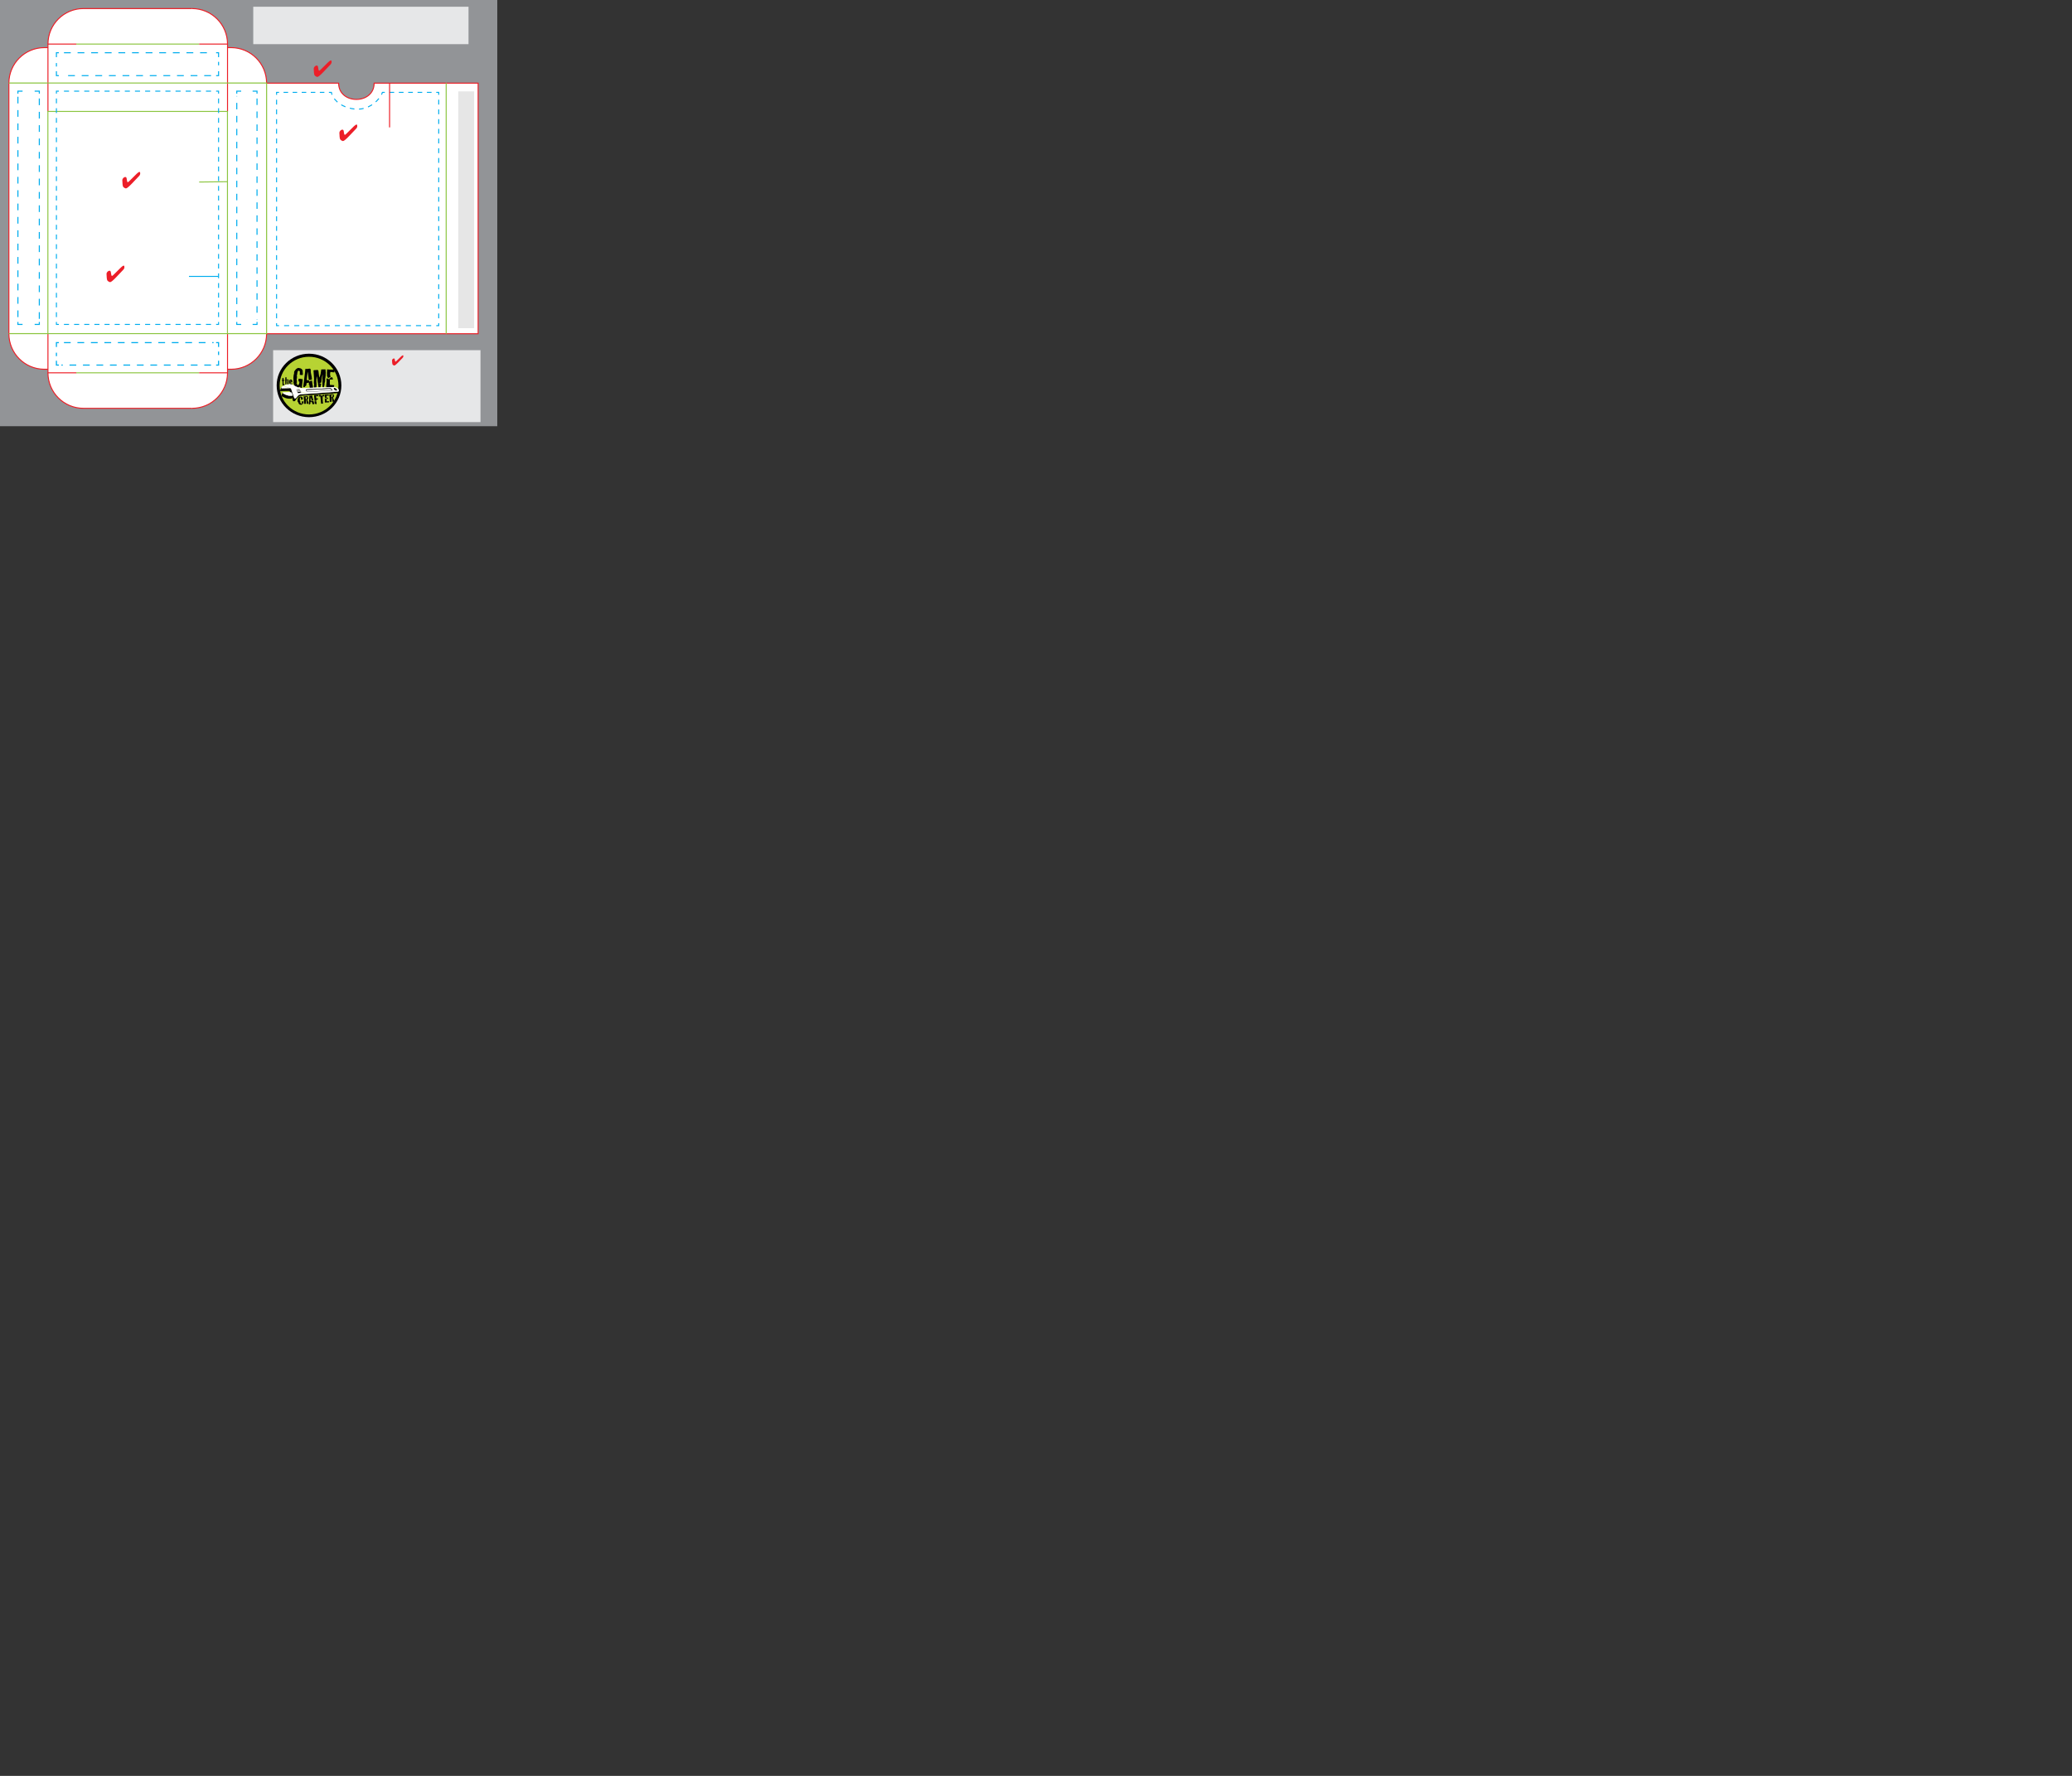 <svg version="1.1" xmlns="http://www.w3.org/2000/svg" xmlns:xlink="http://www.w3.org/1999/xlink" x="0px" y="0px" width="2100" height="1800" viewBox="0 0 2100 1800" enable-background="new 0 0 504 432" xml:space="preserve">
<rect x="0" y="0" width="2100" height="1800" fill="#333333" stroke="none"/>
<g id="Background">
	<polygon fill="#929497" points="0,0 0,432 504,432 504,0 0,0 	"></polygon>
</g>
<g id="cuts">
	<g id="XMLID_1_">
		<g>
			<path fill="#FFFFFF" d="M230.599,377.869c0,19.88-16.11,36-36,36h-110c-19.88,0-36-16.12-36-36v-3.6h-3.6
				c-19.88,0-36-16.12-36-36v-254c0-19.89,16.12-36,36-36h3.6v-3.6c0-19.89,16.12-36,36-36h110c19.89,0,36,16.11,36,36v3.6h3.61
				c19.88,0,35.99,16.11,35.99,36h73c0,22,36,22,36,0h73h32.399v254h-32.399h-182c0,19.88-16.11,36-35.99,36h-3.61V377.869z"></path>
		</g>
		<g>
			<line fill="none" stroke="#EC1C24" stroke-miterlimit="10" x1="8.999" y1="338.27" x2="8.999" y2="84.269"></line>
			<path fill="none" stroke="#EC1C24" stroke-miterlimit="10" d="M452.199,84.269h-73c0,22-36,22-36,0h-73"></path>
			<polyline fill="none" stroke="#EC1C24" stroke-miterlimit="10" points="452.199,338.27 484.599,338.27 484.599,84.269 
				452.199,84.269 			"></polyline>
			<path fill="none" stroke="#EC1C24" stroke-miterlimit="10" d="M8.999,84.269c0-19.89,16.12-36,36-36h3.6"></path>
			<path fill="none" stroke="#EC1C24" stroke-miterlimit="10" d="M270.199,84.269c0-19.89-16.11-36-35.99-36h-3.61"></path>
			<polyline fill="none" stroke="#EC1C24" stroke-miterlimit="10" points="48.599,113.069 48.599,48.269 48.599,44.669 
				77.399,44.669 			"></polyline>
			<polyline fill="none" stroke="#EC1C24" stroke-miterlimit="10" points="230.599,113.069 230.599,48.269 230.599,44.669 
				201.799,44.669 			"></polyline>
			<path fill="none" stroke="#EC1C24" stroke-miterlimit="10" d="M48.599,44.669c0-19.89,16.12-36,36-36h110"></path>
			<path fill="none" stroke="#EC1C24" stroke-miterlimit="10" d="M230.599,44.669c0-19.89-16.11-36-36-36"></path>
			<line fill="none" stroke="#EC1C24" stroke-miterlimit="10" x1="270.199" y1="338.27" x2="452.199" y2="338.27"></line>
			<path fill="none" stroke="#EC1C24" stroke-miterlimit="10" d="M8.999,338.27c0,19.88,16.12,36,36,36h3.6"></path>
			<path fill="none" stroke="#EC1C24" stroke-miterlimit="10" d="M270.199,338.27c0,19.88-16.11,36-35.99,36h-3.61"></path>
			<polyline fill="none" stroke="#EC1C24" stroke-miterlimit="10" points="48.599,338.27 48.599,374.27 48.599,377.869 
				77.399,377.869 			"></polyline>
			<polyline fill="none" stroke="#EC1C24" stroke-miterlimit="10" points="230.599,338.27 230.599,374.27 230.599,377.869 
				201.799,377.869 			"></polyline>
			<path fill="none" stroke="#EC1C24" stroke-miterlimit="10" d="M48.599,377.869c0,19.88,16.12,36,36,36h110"></path>
			<path fill="none" stroke="#EC1C24" stroke-miterlimit="10" d="M194.599,413.869c19.89,0,36-16.12,36-36"></path>
		</g>
	</g>
</g>
<g id="folds">
	<rect x="48.532" y="112.946" fill="none" stroke="#8BC53F" stroke-miterlimit="10" width="182" height="225.2"></rect>
	
		<line fill="none" stroke="#8BC53F" stroke-width="1.047" stroke-miterlimit="10" x1="48.532" y1="338.146" x2="9.004" y2="338.146"></line>
	<line fill="none" stroke="#8BC53F" stroke-width="1.047" stroke-miterlimit="10" x1="48.532" y1="84.146" x2="9.004" y2="84.146"></line>
	<polyline fill="none" stroke="#8BC53F" stroke-width="1.051" stroke-miterlimit="10" points="230.531,338.146 270.204,338.146 
		270.204,84.146 230.531,84.146 	"></polyline>
	<line fill="none" stroke="#8BC53F" stroke-miterlimit="10" x1="452.204" y1="338.146" x2="452.204" y2="84.146"></line>
	<line fill="none" stroke="#8BC53F" stroke-miterlimit="10" x1="77.332" y1="44.664" x2="201.731" y2="44.664"></line>
	<line fill="none" stroke="#8BC53F" stroke-miterlimit="10" x1="48.637" y1="84.146" x2="230.637" y2="84.146"></line>
	<line fill="none" stroke="#8BC53F" stroke-miterlimit="10" x1="77.332" y1="377.864" x2="201.731" y2="377.864"></line>
</g>
<g id="instructions">
	<g>
		<g>
			<g>
				<path fill="none" stroke="#00ADEE" stroke-miterlimit="10" d="M390.009,93.627h-2.5c-0.086,0.529-0.262,1.073-0.549,1.623
					c-0.119,0.231-0.242,0.461-0.369,0.689"></path>
				<path fill="none" stroke="#00ADEE" stroke-miterlimit="10" stroke-dasharray="4.696,4.696" d="M383.995,99.848
					c-5.797,7.368-14.961,11.737-24.537,10.683c-8.59-0.945-17.525-4.833-21.881-12.418"></path>
				<path fill="none" stroke="#00ADEE" stroke-miterlimit="10" d="M336.534,96.019c-0.133-0.315-0.26-0.637-0.379-0.963
					c-0.184-0.501-0.279-0.977-0.311-1.428h-2.5"></path>
				
					<line fill="none" stroke="#00ADEE" stroke-miterlimit="10" stroke-dasharray="4.594,4.594" x1="328.751" y1="93.627" x2="285.108" y2="93.627"></line>
				<polyline fill="none" stroke="#00ADEE" stroke-miterlimit="10" points="282.812,93.627 280.312,93.627 280.312,96.127 				"></polyline>
				
					<line fill="none" stroke="#00ADEE" stroke-miterlimit="10" stroke-dasharray="4.924,4.924" x1="280.312" y1="101.052" x2="280.312" y2="325.096"></line>
				<polyline fill="none" stroke="#00ADEE" stroke-miterlimit="10" points="280.312,327.557 280.312,330.057 282.812,330.057 				
					"></polyline>
				
					<line fill="none" stroke="#00ADEE" stroke-miterlimit="10" stroke-dasharray="5.14,5.14" x1="287.95" y1="330.057" x2="439.573" y2="330.057"></line>
				<polyline fill="none" stroke="#00ADEE" stroke-miterlimit="10" points="442.144,330.057 444.644,330.057 444.644,327.557 				
					"></polyline>
				
					<line fill="none" stroke="#00ADEE" stroke-miterlimit="10" stroke-dasharray="4.924,4.924" x1="444.644" y1="322.633" x2="444.644" y2="98.589"></line>
				<polyline fill="none" stroke="#00ADEE" stroke-miterlimit="10" points="444.644,96.127 444.644,93.627 442.144,93.627 				"></polyline>
				
					<line fill="none" stroke="#00ADEE" stroke-miterlimit="10" stroke-dasharray="4.74,4.74" x1="437.405" y1="93.627" x2="392.378" y2="93.627"></line>
			</g>
		</g>
	</g>
	<rect x="464.452" y="92.626" fill="#E6E6E6" width="16.057" height="239.999"></rect>
	
	<g>
		<path fill="#EC1E28" d="M362.091,127.898c0,0.888-0.404,1.754-1.207,2.597l-0.127,0.125l-7.041,7.417
			c-1.496,1.571-2.77,2.787-3.82,3.646c-1.053,0.859-1.797,1.287-2.229,1.287c-0.455,0-1.021-0.214-1.697-0.644
			c-0.676-0.428-1.113-0.872-1.311-1.327c-0.166-0.38-0.326-1.185-0.473-2.416c-0.148-1.229-0.223-2.563-0.223-3.998
			c0-0.782,0.328-1.506,0.98-2.171s1.375-0.997,2.164-0.997c0.754,0,1.199,0.688,1.344,2.062c0.018,0.159,0.027,0.278,0.037,0.354
			c0.119,1.056,0.26,1.792,0.418,2.21c0.162,0.418,0.379,0.627,0.65,0.627c0.113,0,0.328-0.124,0.639-0.37
			c0.311-0.248,0.684-0.583,1.117-1.009l7.234-7.166c0.607-0.607,1.148-1.066,1.629-1.379c0.479-0.311,0.883-0.467,1.219-0.467
			c0.252,0,0.428,0.096,0.537,0.285c0.105,0.19,0.158,0.51,0.158,0.958V127.898z"></path>
	</g>
	<line fill="none" stroke="#EC1C24" x1="394.847" y1="129.122" x2="394.847" y2="84.158"></line>
	<line fill="none" stroke="#8BC53F" x1="201.851" y1="184.495" x2="230.651" y2="184.162"></line>
	
	<rect x="276.825" y="354.936" fill="#E6E7E8" width="210.152" height="72.891"></rect>
	
	<g>
		<path fill="#EC1E28" d="M408.804,361.129c0,0.551-0.256,1.088-0.764,1.611l-0.08,0.078l-4.455,4.605
			c-0.947,0.975-1.754,1.729-2.418,2.264c-0.666,0.531-1.137,0.799-1.41,0.799c-0.289,0-0.646-0.133-1.076-0.4
			c-0.428-0.264-0.703-0.539-0.828-0.822c-0.105-0.236-0.205-0.736-0.299-1.502c-0.094-0.762-0.141-1.59-0.141-2.48
			c0-0.488,0.207-0.936,0.619-1.35c0.414-0.412,0.871-0.617,1.369-0.617c0.477,0,0.76,0.426,0.852,1.281
			c0.012,0.098,0.018,0.17,0.023,0.217c0.074,0.656,0.164,1.113,0.266,1.373c0.1,0.26,0.238,0.391,0.41,0.391
			c0.072,0,0.207-0.078,0.404-0.232c0.195-0.152,0.434-0.361,0.707-0.625l4.578-4.449c0.385-0.377,0.729-0.662,1.031-0.857
			c0.303-0.193,0.561-0.291,0.771-0.291c0.158,0,0.271,0.062,0.338,0.178c0.068,0.119,0.102,0.316,0.102,0.596V361.129z"></path>
	</g>
	<g>
		<ellipse fill-rule="evenodd" clip-rule="evenodd" cx="313.194" cy="390.676" rx="32.785" ry="32.17"></ellipse>
		<ellipse fill-rule="evenodd" clip-rule="evenodd" fill="#B7D333" cx="313.217" cy="390.854" rx="29.806" ry="29.246"></ellipse>
		<g>
			<path d="M306.835,384.477c-0.412,3.584-0.721,6.465-0.926,8.637l-1.357,0.059c0.02-0.072,0.027-0.154,0.031-0.244
				c0.002-0.162-0.059-0.377-0.184-0.645c-0.125-0.264-0.197-0.434-0.213-0.506c-0.352,0.051-0.689,0.291-1.01,0.717
				c-0.322,0.43-0.613,0.645-0.871,0.641c-0.148-0.004-0.314-0.043-0.498-0.117c-0.244,0.158-0.557,0.227-0.947,0.203
				c-0.348-0.061-0.689-0.111-1.021-0.154c-0.012-0.453-0.465-0.85-1.365-1.191c0.004-0.182-0.09-0.451-0.277-0.811
				c-0.189-0.355-0.281-0.605-0.277-0.75c0.002-0.164,0.068-0.299,0.201-0.406c-0.02-0.053-0.172-0.393-0.455-1.016
				c-0.195-0.455-0.291-0.848-0.285-1.172c0.004-0.254,0.064-0.488,0.18-0.705c-0.158-1.543-0.229-2.869-0.207-3.975
				c0.027-1.703,0.275-3.27,0.746-4.695c-0.033-0.219-0.049-0.436-0.047-0.654c0.021-1.143,0.424-1.932,1.205-2.373l0.008-0.354
				c0.775-0.967,1.795-1.666,3.057-2.1c0.758,0.178,1.512,0.344,2.266,0.502c0.846,0.287,1.43,0.775,1.75,1.471
				c0.254,0.15,0.381,0.451,0.373,0.902c-0.008,0.51,0.051,0.838,0.176,0.984l-0.141,0.16c0.146,1.072,0.221,1.727,0.215,1.961
				c-0.012,0.691-0.195,1.178-0.551,1.461c-0.129,0-0.469-0.115-1.02-0.344c-0.133,0.125-0.273,0.188-0.42,0.184
				c-0.074,0-0.209-0.041-0.4-0.115c-0.191-0.076-0.355-0.113-0.484-0.115c-0.092-0.002-0.184,0.014-0.277,0.047
				c-0.012-1.43,0.035-2.5,0.139-3.205c-0.146-0.094-0.295-0.309-0.445-0.635c-0.152-0.328-0.348-0.514-0.586-0.553
				c-0.152,0.18-0.219,0.297-0.201,0.352l-0.496-0.172c-0.451,0.48-0.754,1.32-0.902,2.514c-0.154,1.377-0.346,2.289-0.574,2.738
				c0.199,0.203,0.297,0.486,0.289,0.848c-0.002,0.127-0.023,0.336-0.066,0.625s-0.064,0.508-0.066,0.654
				c-0.002,0.162,0.012,0.307,0.049,0.434l-0.34,0.32c0.137,0.619,0.217,1.402,0.238,2.346c-0.014,0.797-0.02,1.596-0.014,2.393
				c-0.02,0-0.176,0.006-0.471,0.021c-0.186-0.006-0.318,0.057-0.393,0.182c0.111-0.016,0.213-0.023,0.305-0.021
				c0.406,0.006,0.725,0.289,0.955,0.846c0.232,0.557,0.43,0.838,0.596,0.842c0.186,0,0.439-0.168,0.76-0.508
				c0.543-0.57,0.826-1.355,0.844-2.352c0.01-0.49-0.047-1.016-0.168-1.58c-0.129,0.068-0.197,0.25-0.203,0.539
				c-0.295-0.004-0.482,0.057-0.557,0.182c-0.129-0.039-0.184-0.139-0.162-0.301c0.021-0.236,0.033-0.363,0.033-0.383
				c0.225-0.066,0.336-0.166,0.34-0.291c0-0.055-0.039-0.156-0.121-0.303c-0.078-0.146-0.117-0.264-0.117-0.355
				c0-0.072,0.021-0.145,0.059-0.217l0.129-1.059c0.406,0.117,1.283,0.166,2.633,0.154c-0.039,0.088,0.014,0.209,0.16,0.354
				c0.131-0.125,0.27-0.186,0.42-0.182c0.109,0.002,0.273,0.049,0.492,0.145C306.587,384.428,306.741,384.477,306.835,384.477z"></path>
			<path d="M317.183,393.844c-0.258-0.111-0.533-0.17-0.828-0.176c-0.26-0.004-0.613,0.045-1.059,0.146
				c-0.502,0.1-0.844,0.158-1.029,0.172c-0.197-0.383-0.334-0.91-0.414-1.584c-0.148-0.982-0.244-1.535-0.277-1.666
				c0.059-0.107,0.088-0.197,0.088-0.268c0.004-0.201-0.154-0.381-0.475-0.541c-0.322-0.158-0.482-0.285-0.479-0.375
				c0-0.105,0.188-0.268,0.562-0.48c-0.092-0.109-0.158-0.332-0.199-0.668c-0.037-0.336-0.123-0.561-0.25-0.672
				c-0.227,0.197-0.592,0.322-1.102,0.377c-0.51,0.057-0.848,0.137-1.016,0.24c0.012,1.416-0.227,2.365-0.715,2.846
				c-0.258-0.059-0.455,0.039-0.586,0.291c-0.191,0.305-0.354,0.482-0.482,0.535l0.162,0.191c-0.148,0.125-0.391,0.176-0.723,0.152
				c-0.518-0.027-0.795-0.041-0.83-0.041l-0.158-0.494l1.807-14.686c0.018-0.924,0.062-1.553,0.143-1.877
				c-0.023-0.816,0.17-1.32,0.58-1.514c0.256,0.168,0.578,0.254,0.967,0.262c0.314,0.006,0.805-0.059,1.471-0.193
				c0.672-0.133,1.133-0.199,1.393-0.195c0.904,0.016,1.299,0.656,1.188,1.926c-0.092,1.014,0.068,2.35,0.482,4.006
				c0.432,1.787,0.641,3.123,0.625,4.012c-0.006,0.271,0.086,0.836,0.062,1.105c-0.393,0.211-0.891,0.34-1.502,0.383
				c-0.537,0.027-1.084,0.057-1.639,0.082c-0.141-1.381-0.389-3.043-0.533-4.408c-0.174-1.635-0.391-2.979-0.65-4.037l-0.857,7.768
				c-0.064,0.67,0.244,1.012,0.928,1.023c0.223,0.004,0.434-0.047,0.641-0.152c0.166-0.053,0.396,0.068,0.688,0.363
				c-0.012,0.562,0.104,0.9,0.342,1.014c0.299-0.195,0.689-0.379,1.174-0.555c0.426-0.152,0.848-0.301,1.256-0.439
				c0.234,0.312,0.385,0.777,0.449,1.396c0.074,0.871,0.131,1.381,0.166,1.525c0.031,0.346,0.174,1.09,0.432,2.238
				c0.188,0.908,0.275,1.645,0.268,2.207C317.245,393.357,317.222,393.609,317.183,393.844z"></path>
			<path d="M329.948,380.889c-0.02,0.055-0.025,0.373-0.016,0.953c-0.01,0.471-0.07,0.824-0.186,1.057
				c-0.137,0.361-0.207,0.879-0.221,1.549c-0.004,0.145,0.002,0.371,0.016,0.68c-0.006,0.311-0.01,0.535-0.012,0.68
				c-0.02,1.143-0.219,1.973-0.6,2.492c0.033,0.293,0.047,0.582,0.045,0.873c-0.018,0.906-0.334,2.125-0.951,3.658
				c-0.168,0.051-0.309,0.074-0.42,0.074c-0.221-0.006-0.381-0.133-0.479-0.377c-0.098-0.246-0.189-0.479-0.277-0.697
				c0.061-1.395,0.031-3.428-0.09-6.098l0.17-0.16c-0.123-0.471-0.178-0.998-0.168-1.578c0.008-0.418,0.061-1.025,0.156-1.822
				c0.098-0.795,0.15-1.395,0.156-1.793c0.006-0.254-0.002-0.496-0.014-0.734c-0.637,1.496-1.088,4.025-1.352,7.594l-0.232,0.541
				c-0.078,0.182-0.236,0.279-0.475,0.293c-0.074-0.127-0.146-0.193-0.219-0.193c-0.057-0.004-0.154,0.062-0.295,0.197
				c-0.143,0.135-0.258,0.191-0.35,0.172l-0.367,0.32c0.162,0.201,0.514,0.225,1.053,0.074c0.426-0.123,0.646,0.037,0.658,0.471
				c0.012,0.363-0.09,0.852-0.303,1.465c-0.215,0.611-0.324,1.072-0.33,1.383c-0.004,0.217,0.021,0.436,0.072,0.652l-1.918,0.295
				c-0.178-0.365-0.311-0.98-0.398-1.844c-0.086-0.859-0.219-1.477-0.398-1.842c0.113-0.125,0.172-0.26,0.174-0.404
				c0.002-0.129-0.049-0.318-0.156-0.574c-0.105-0.258-0.168-0.447-0.184-0.576c-0.016-0.199-0.08-0.682-0.197-1.443
				c-0.082-0.617-0.121-1.102-0.115-1.443c0.004-0.184,0.018-0.346,0.037-0.492c0.002-0.125-0.07-0.312-0.211-0.561
				c-0.145-0.246-0.215-0.424-0.211-0.533c0-0.092,0.037-0.172,0.111-0.244c-0.127-0.146-0.178-0.4-0.152-0.762
				c0.025-0.365-0.027-0.619-0.152-0.766c-0.271,0.701-0.416,1.652-0.438,2.848c-0.01,1.668-0.027,2.631-0.051,2.883l0.191,0.17
				l-0.195,0.156c0.135,0.656,0.195,1.492,0.178,2.508c-0.051,1.83-0.074,2.682-0.072,2.559c-0.264,0.229-0.625,0.342-1.088,0.332
				c-0.572-0.008-0.963,0.041-1.166,0.145c-0.232-0.402-0.346-0.922-0.334-1.555c0.008-0.49,0.094-1.086,0.254-1.793
				c-0.252-0.459-0.369-1.094-0.355-1.91c0.004-0.201,0.027-0.58,0.074-1.143c0.027-0.451,0.033-0.787,0.02-1.004
				c0.184-0.088,0.279-0.186,0.281-0.295c0.002-0.072-0.057-0.197-0.174-0.371c-0.117-0.172-0.176-0.305-0.176-0.398
				c0.004-0.107,0.08-0.215,0.229-0.322l-0.598-8.797c0.357-0.23,0.932-0.338,1.727-0.324c0.867,0.033,1.461-0.014,1.775-0.131
				c0.059-0.039,0.121-0.055,0.197-0.055c0.074,0.002,0.16,0.045,0.26,0.127c0.102,0.082,0.17,0.125,0.207,0.125
				c0.072,0.002,0.139-0.053,0.197-0.16l0.518,0.5c0.174,0.639,0.338,1.873,0.492,3.705c0.156,1.582,0.402,2.775,0.74,3.58
				c0.455-1.607,0.828-2.953,1.123-4.035l0.602-4.307l4.299-0.092c0.016,0.234,0.068,1.498,0.186,2.225
				c0.098,0.635,0.145,1.154,0.137,1.553c-0.006,0.453-0.078,0.861-0.215,1.221c0.143,0.203,0.215,0.457,0.209,0.764
				C330.179,380.441,330.099,380.691,329.948,380.889z"></path>
			<path d="M338.767,390.424v-0.027c-0.113,0.232-0.186,0.504-0.207,0.812c-0.021,0.199-0.027,0.479-0.016,0.842
				c0.012,0.416,0.016,0.707,0.014,0.871c-0.148-0.002-0.74-0.012-1.775-0.029c-0.627-0.01-1.191,0.043-1.693,0.162l-0.518-0.553
				c-0.152,0.143-0.207,0.26-0.174,0.35c-0.09-0.018-0.516-0.025-1.273-0.02c-0.592-0.01-1.035-0.074-1.326-0.186
				c-0.303,0.305-0.654,0.297-1.055-0.018c-0.146-0.109-0.162-0.297-0.047-0.559s0.082-0.455-0.1-0.586
				c0.027-0.58,0.109-1.477,0.24-2.691c0.131-1.084,0.199-1.936,0.209-2.553c0.014-0.834-0.043-1.633-0.178-2.396
				c0.207-0.195,0.438-0.291,0.697-0.287c0.297,0.002,0.646,0.146,1.047,0.426c0.564,0.387,0.859,0.586,0.877,0.586l0.162,0.191
				c0.02-0.055,0.117-0.344,0.291-0.865c0.1-0.342,0.242-0.566,0.43-0.674l0.164,0.166c0.074-0.033,0.316-0.203,0.73-0.504
				c0.314-0.215,0.574-0.717,0.76-0.711c0.203,0,0.393,0.115,0.576,0.336c0.311,0.166,0.506,0.818,0.604,1.154
				c0.096,0.338,0.188,0.67,0.275,1c-0.832,0.021-1.518,0-2.053-0.062c-0.131,0.197-0.318,0.227-0.557,0.086
				c-0.236-0.139-0.412-0.119-0.525,0.057c-0.006,0.328-0.018,0.92-0.031,1.77c-0.033,0.762-0.043,1.359-0.031,1.797
				c0.006,0.67,0.051,1.287,0.133,1.85c0.148,0.004,0.85,0.016,2.107,0.037C337.394,390.209,338.14,390.285,338.767,390.424z
				 M338.825,377.393c-0.166,0.016-0.35,0.021-0.555,0.018c-0.424-0.006-0.988-0.072-1.688-0.191
				c-0.867-0.123-1.393-0.195-1.578-0.217c-0.264,0.375-0.4,0.908-0.414,1.598c-0.025,1.488-0.025,2.131-0.006,1.932
				c0.258,0.148,0.381,0.426,0.373,0.822c-0.027,0.545-0.031,0.826-0.014,0.844c-0.129,0.051-0.199,0.232-0.203,0.541
				c-0.203-0.076-0.412-0.225-0.629-0.447c-0.293-0.277-0.447,0.662-0.426,0.428l-0.176,0.559l-0.162-0.166
				c-0.15,0.018-0.402-0.061-0.76-0.23c-0.359-0.17-0.607-0.324-0.754-0.475c0.006-0.289,0.055-0.451,0.148-0.486l-0.355-0.387
				l-0.168,0.242c-0.209-1.891-0.158-5.424,0.096-7.414c0.703,0.119,1.479,0.195,2.328,0.229c0.572,0.027,1.375,0.041,2.41,0.041
				c1.184,0,2.035,0.004,2.553,0.014c0.215,0.201,0.324,0.469,0.318,0.795c-0.002,0.199-0.061,0.521-0.17,0.963
				C338.886,376.846,338.829,377.174,338.825,377.393z"></path>
		</g>
		<g>
			<path d="M307.669,406.871v-0.014c0,0.01-0.049,0.41-0.143,1.201c-0.049,0.484-0.168,0.865-0.357,1.145l-0.121-0.096
				c-0.225,0.461-0.529,0.742-0.918,0.842c-0.186,0.191-0.453,0.297-0.801,0.318c-0.207,0.012-0.686-0.049-1.436-0.178
				c-0.363-0.221-0.562-0.346-0.598-0.369c-0.229-0.166-0.336-0.338-0.324-0.512c-0.221-0.219-0.531-0.613-0.648-1.107
				c-0.141-0.545-0.227-0.574-0.357-0.768c-0.209,0.152-0.285-0.168-0.406-0.363l0.109-0.08c-0.068-0.049-0.105-0.104-0.109-0.164
				c0-0.043,0.02-0.105,0.057-0.191c0.039-0.084,0.059-0.146,0.055-0.189c-0.004-0.068-0.045-0.129-0.125-0.174
				c0.084-0.43,0.16-1.072,0.23-1.93c0.148-0.078,0.219-0.229,0.211-0.453c-0.008-0.223,0.025-0.371,0.096-0.443
				c0.352-0.695,0.926-1.162,1.721-1.406c0.043,0.006,0.256,0.002,0.639-0.01c0.262-0.008,0.461,0.016,0.594,0.068
				c0.238-0.041,0.477,0.018,0.715,0.166c0.205,0.154,0.412,0.305,0.615,0.459c0.387,0.408,0.594,0.873,0.625,1.389
				c0.01,0.17-0.002,0.354-0.033,0.543c-0.285-0.008-0.486,0.174-0.605,0.555l-1.109,0.102c-0.117-0.166-0.188-0.387-0.203-0.664
				c-0.006-0.094-0.004-0.232,0-0.412c0.004-0.184,0.006-0.32,0-0.414c-0.018-0.283-0.084-0.508-0.205-0.676l-0.332,0.188
				c-0.135-0.053-0.203-0.129-0.209-0.232c-0.002-0.035,0.002-0.086,0.016-0.15c0.012-0.066,0.018-0.111,0.016-0.137
				c-0.006-0.111-0.109-0.178-0.307-0.205c-0.135,1.225-0.176,2.484-0.121,3.775c0.035,0.041,0.141,0.068,0.314,0.086
				c0.145,0.018,0.219,0.061,0.221,0.129c0.002,0.027-0.004,0.061-0.025,0.105l-0.109,0.084c0.059,0.09,0.096,0.221,0.105,0.383
				c0.004,0.084,0.002,0.217-0.01,0.395s-0.016,0.311-0.01,0.395c0.016,0.258,0.08,0.455,0.199,0.586
				c-0.012,0.189,0.068,0.32,0.234,0.387c0.105-0.041,0.203-0.061,0.293-0.066c0.336-0.021,0.57,0.16,0.703,0.541
				c0,0.008-0.002,0.072-0.004,0.195c0.004,0.068,0.039,0.113,0.105,0.135c0.146-0.086,0.219-0.242,0.217-0.467
				c-0.002-0.256,0.031-0.424,0.102-0.496c-0.018-0.119-0.09-0.293-0.219-0.518c-0.129-0.227-0.193-0.402-0.203-0.533
				c-0.008-0.137,0.035-0.268,0.123-0.393c-0.076-0.023-0.111-0.072-0.105-0.152c0.004-0.121,0.006-0.186,0.006-0.193
				C306.435,406.738,307.05,406.734,307.669,406.871z"></path>
			<path d="M312.687,407.881h-0.014c-0.066,0.123-0.086,0.303-0.064,0.533c0.031,0.328,0.049,0.496,0.049,0.504
				c-0.051,0.02-0.119-0.006-0.203-0.072c-0.129,0.047-0.191,0.127-0.184,0.238c0,0.016,0.008,0.045,0.02,0.084
				c0.002,0.047,0.006,0.078,0.006,0.096c0.006,0.086-0.021,0.152-0.08,0.197c-0.146-0.08-0.342-0.131-0.58-0.154
				c-0.242-0.021-0.471-0.043-0.684-0.062c-0.004-1.092-0.152-2.16-0.449-3.201c0,0.008-0.006-0.098-0.02-0.324
				c0.002-0.16-0.035-0.275-0.109-0.344l-0.102,0.09c-0.002-0.016,0.031-0.045,0.1-0.094s0.104-0.098,0.1-0.146
				c-0.004-0.023-0.01-0.047-0.021-0.068l-0.111-0.078c-0.188,0.059-0.275,0.209-0.262,0.445c0.01,0.16-0.057,0.273-0.193,0.338
				c0.055,0.037,0.08,0.086,0.082,0.141c0.004,0.031,0,0.076-0.014,0.135c-0.012,0.055-0.016,0.098-0.014,0.133
				c0.004,0.068,0.043,0.127,0.117,0.172c0.004,0.049,0.027,0.48,0.076,1.297c0.031,0.52,0.016,0.961-0.043,1.324l0.012,0.205
				c-0.072-0.004-0.154-0.002-0.244,0.002c-0.102,0.006-0.248,0.021-0.439,0.045c-0.189,0.023-0.334,0.035-0.424,0.041
				c-0.375,0.021-0.639-0.041-0.789-0.186l-0.158-4.48c-0.074-0.219-0.123-0.527-0.146-0.918l-0.051-0.865
				c-0.035-0.424-0.09-0.748-0.166-0.977c0.033-0.156,0.17-0.238,0.414-0.252c0.152-0.01,0.355,0.01,0.613,0.061
				c0.117-0.053,0.283-0.086,0.498-0.1c0.059-0.006,0.156-0.006,0.287-0.006c0.143-0.008,0.244-0.014,0.305-0.018
				c0.396-0.021,0.656-0.141,0.787-0.357c0.184-0.002,0.383,0.055,0.598,0.17c0.213,0.117,0.404,0.18,0.566,0.186
				c0.432,0.248,0.664,0.66,0.699,1.236c0.008,0.129-0.045,0.637-0.154,1.525l-0.74,0.633c0.125,0.225,0.277,0.717,0.453,1.479
				C312.157,407.119,312.382,407.584,312.687,407.881z M311.317,402.781l0.016,0.012c0.014,0.055,0.008-0.143-0.02-0.588
				c-0.012-0.217-0.094-0.371-0.242-0.469c-0.084,0.117,0.012,0.172-0.029,0.441c-0.037,0.271-0.201,0.197-0.297,0.314
				c-0.254,0-0.312,0.15-0.367-0.088c-0.113-0.387-0.211-0.354-0.213-0.359l-0.107,0.062c-0.039,0.033-0.084,0.072-0.131,0.117
				c-0.047,0.043-0.098,0.055-0.148,0.043c0.002,0.049-0.021,0.123-0.072,0.227c-0.049,0.104-0.072,0.174-0.07,0.215
				c0.006,0.072,0.062,0.125,0.178,0.16c-0.021,0.16-0.025,0.328-0.018,0.504c0.008,0.096,0.029,0.316,0.07,0.658
				c0.047,0.27,0.066,0.502,0.057,0.693c0.092,0.004,0.178,0.004,0.26,0c0.355-0.021,0.586-0.158,0.691-0.412
				c0.035-0.074,0.076-0.342,0.121-0.801C311.034,403.164,311.142,402.92,311.317,402.781z"></path>
			<path d="M318.442,409.621c-0.145-0.041-0.299-0.057-0.461-0.047c-0.141,0.008-0.332,0.043-0.572,0.104
				c-0.273,0.064-0.457,0.104-0.557,0.117c-0.125-0.162-0.219-0.389-0.285-0.682c-0.119-0.428-0.189-0.668-0.211-0.723
				c0.029-0.049,0.041-0.09,0.039-0.123c-0.006-0.088-0.102-0.16-0.281-0.219c-0.182-0.057-0.273-0.107-0.275-0.146
				c-0.002-0.049,0.094-0.125,0.291-0.232c-0.055-0.047-0.096-0.141-0.131-0.289c-0.035-0.146-0.086-0.24-0.162-0.285
				c-0.117,0.096-0.312,0.166-0.59,0.211c-0.275,0.041-0.459,0.09-0.549,0.145c0.057,0.621,0,1.715-0.25,1.945
				c-0.143-0.016-0.244,0.033-0.311,0.152c-0.096,0.141-0.176,0.225-0.244,0.254l0.096,0.078c-0.08,0.062-0.209,0.092-0.391,0.096
				c-0.285,0.008-0.436,0.012-0.457,0.012l-0.104-0.213l0.428-7.203c-0.023-0.408-0.02-0.686,0.01-0.83
				c-0.041-0.359,0.049-0.59,0.266-0.691c0.146,0.064,0.324,0.09,0.537,0.078c0.172-0.01,0.441-0.055,0.801-0.141
				c0.361-0.086,0.613-0.131,0.754-0.141c0.496-0.027,0.736,0.24,0.719,0.803c-0.016,0.449,0.121,1.031,0.408,1.746
				c0.299,0.768,0.459,1.35,0.482,1.742c0.008,0.119,0.172,0.375,0.17,0.496c-0.211,0.107-0.48,0.182-0.812,0.225
				c-0.293,0.035-0.59,0.068-0.893,0.1c-0.127-0.602-0.416-1.334-0.541-1.932c-0.154-0.713-0.322-1.295-0.5-1.754l-0.193,3.455
				c-0.012,0.299,0.17,0.436,0.543,0.416c0.121-0.008,0.238-0.039,0.346-0.094c0.092-0.027,0.219,0.018,0.389,0.135
				c0.014,0.248,0.09,0.395,0.225,0.434c0.156-0.098,0.365-0.193,0.623-0.289c0.229-0.084,0.453-0.166,0.672-0.242
				c0.141,0.129,0.236,0.328,0.297,0.596c0.072,0.385,0.119,0.604,0.145,0.668c0.029,0.15,0.135,0.475,0.314,0.969
				c0.137,0.393,0.213,0.715,0.227,0.961C318.458,409.402,318.456,409.516,318.442,409.621z"></path>
			<path d="M322.64,401.447h0.014c-0.121,0.176-0.275,0.209-0.467,0.1c-0.039-0.008-0.223,0.004-0.547,0.029
				c-0.273,0.016-0.471,0.002-0.598-0.039c-0.029,0.004-0.09,0.033-0.176,0.09c-0.09,0.059-0.152,0.086-0.193,0.088
				c-0.061,0.006-0.096-0.047-0.102-0.15c-0.002-0.014-0.006-0.084-0.012-0.203c-0.004-0.08-0.045-0.135-0.115-0.162l-0.191,0.145
				c-0.057,0.043-0.086,0.088-0.082,0.137c0.002,0.039,0.037,0.096,0.102,0.168s0.104,0.125,0.115,0.154
				c0.002,0.025,0.023,0.387,0.064,1.08c0.014,0.443,0.098,0.795,0.246,1.059c0.035-0.041,0.129-0.066,0.275-0.068
				c0.148-0.004,0.244-0.037,0.293-0.096c0.098,0.082,0.256,0.088,0.48,0.016c0.227-0.074,0.389-0.051,0.486,0.074l-0.029,1.061
				c-0.092-0.012-0.229-0.055-0.404-0.133c-0.053,0.154-0.152,0.254-0.303,0.293c-0.061,0.021-0.232,0.037-0.516,0.053
				c0.008-0.049-0.035-0.098-0.133-0.146c-0.273,0.127-0.379,0.434-0.311,0.92c0.008-0.051,0.018,0.035,0.031,0.25
				c0.008,0.135-0.021,0.234-0.088,0.295c-0.174,0.023-0.391-0.014-0.656-0.113c-0.264-0.102-0.453-0.15-0.564-0.143
				c-0.051,0.002-0.098,0.01-0.137,0.02l-0.285,0.088l-0.455-4.85l-0.053-0.924c0.377-0.123,0.846-0.203,1.404-0.234
				c0.436-0.025,1.004-0.021,1.709,0.01c0.043-0.09,0.127,0.027,0.23,0.023c0.049-0.004,0.125,0.002,0.229,0.016
				c0.102,0.014,0.18,0.02,0.23,0.018c0.059-0.004,0.115-0.016,0.164-0.033l0.072-0.078c0.207,0.061,0.314,0.168,0.324,0.318
				c0.004,0.064-0.018,0.176-0.059,0.33c-0.039,0.154-0.059,0.273-0.055,0.352C322.587,401.328,322.606,401.393,322.64,401.447z
				 M320.86,409.537c-0.107,0.057-0.275,0.088-0.498,0.102c-0.293,0.018-0.469,0.031-0.531,0.043
				c-0.031-0.031-0.068-0.006-0.135-0.26c-0.043-0.166-0.15-0.244-0.32-0.232c-0.041,0.002-0.09,0.008-0.15,0.018l-0.275,0.018
				l-0.145-2.455c0.148-0.07,0.334-0.113,0.557-0.127c0.213-0.012,0.402,0.01,0.566,0.062c-0.002,0.09,0.127,0.129,0.389,0.111
				l0.289-0.018C320.778,407.49,320.886,408.734,320.86,409.537z"></path>
			<path d="M328.716,401.658l0.016,0.01c-0.143-0.008-0.602,0.023-0.955,0.066c-0.303,0.033-0.531,0.039-0.684,0.016
				c-0.146,0.096-0.201,0.229-0.16,0.393l0.094,0.055c-0.078,0.07-0.105,0.123-0.08,0.162l0.08,0.08
				c-0.02,1.422-0.023,2.209-0.012,2.359c0.02,0.377,0.064,0.707,0.133,0.992c-0.061,0.18-0.084,0.387-0.07,0.619
				c0.01,0.15,0.045,0.391,0.111,0.721s0.152,1.412,0.162,1.58c0.008,0.127,0.006,0.248-0.008,0.359
				c-0.141,0.059-0.291,0.09-0.453,0.1c-0.273,0.016-0.566-0.039-0.881-0.166c-0.035,0.033-0.08,0.07-0.129,0.109
				c-0.047,0.039-0.061,0.084-0.037,0.129c-0.1,0.029-0.24-0.01-0.42-0.121c-0.096-1.439-0.357-4.373-0.746-7.336
				c-0.137,0.121-0.389,0.02-0.65,0.053c-0.312,0.033-0.621-0.016-0.74,0.039c-0.152-0.158-0.117-0.207-0.133-0.469
				c-0.016-0.256-0.1-0.887-0.031-1.15c0.012-0.059,0.58-0.025,0.914-0.053c0.455-0.025,0.557,0.08,0.586,0.078
				c0.037-0.057,0.26-0.029,0.42-0.039c0.105,0.049,0.221-0.045,0.223,0.027c0.006,0.047,0,0.35-0.033,0.436
				c-0.037,0.088-0.053,0.152-0.051,0.191c0.006,0.096,0.076-0.045,0.24,0.01c0.184-0.004,0.371-0.01,0.564-0.021
				c0.215,0.02,0.461-0.055,0.441,0.123c0.037-0.053,0.061,0.037,0.369-0.084c0.227-0.104,0.367-0.365,0.322-0.543
				c-0.025-0.1,0.111-0.164,0.025-0.117c0.111-0.061,0.012-0.02,0.131-0.066c0.379,0.037,0.588-0.002,0.658-0.006
				c0.154-0.01,0.531,0.086,0.639,0.033c0.078,0.139,0.119,0.578,0.123,0.818C328.708,401.428,328.716,401.633,328.716,401.658z"></path>
			<path d="M333.642,406.664l-0.002-0.012c-0.055,0.107-0.084,0.23-0.084,0.367c-0.008,0.086,0,0.211,0.02,0.373
				c0.023,0.182,0.035,0.309,0.039,0.383c-0.082,0.004-0.406,0.02-0.975,0.055c-0.342,0.02-0.65,0.064-0.92,0.137l-0.305-0.225
				c-0.076,0.07-0.104,0.123-0.08,0.162c-0.051-0.006-0.285,0.008-0.699,0.039c-0.326,0.02-0.568,0.008-0.734-0.029
				c-0.154,0.145-0.346,0.154-0.576,0.031c-0.084-0.041-0.1-0.123-0.045-0.244c0.053-0.119,0.027-0.203-0.078-0.254
				c-0.004-0.256,0.008-0.654,0.037-1.193c0.033-0.484,0.041-0.861,0.023-1.135c-0.021-0.367-0.084-0.717-0.182-1.049
				c0.105-0.094,0.229-0.143,0.371-0.15c0.16-0.012,0.357,0.039,0.59,0.145c0.322,0.15,0.49,0.227,0.5,0.227l0.096,0.076
				c0.008-0.021,0.051-0.154,0.129-0.393c0.041-0.154,0.111-0.258,0.211-0.311l0.094,0.064c0.041-0.016,0.17-0.1,0.383-0.248
				c0.166-0.107,0.281-0.498,0.383-0.502c0.109-0.006,0.221,0.035,0.328,0.125c0.176,0.062,0.314,0.5,0.379,0.645
				s0.127,0.287,0.188,0.428c-0.455,0.043-0.832,0.061-1.125,0.053c-0.066,0.094-0.168,0.113-0.303,0.061
				c-0.135-0.055-0.23-0.037-0.287,0.047c0.01,0.143,0.023,0.402,0.045,0.777c0.012,0.338,0.025,0.602,0.047,0.791
				c0.027,0.297,0.076,0.566,0.141,0.812c0.082-0.006,0.469-0.027,1.156-0.064C332.88,406.625,333.292,406.629,333.642,406.664z
				 M333.169,401.021c-0.09,0.012-0.193,0.023-0.305,0.027c-0.23,0.014-0.539,0.008-0.93-0.02c-0.479-0.02-0.77-0.031-0.873-0.035
				c-0.129,0.178-0.148,0.32-0.129,0.625c0.039,0.654,0.061,0.938,0.066,0.85c0.145,0.057,0.225,0.174,0.232,0.35
				c0.006,0.24,0.012,0.361,0.023,0.371c-0.07,0.025-0.1,0.109-0.094,0.246c-0.113-0.027-0.232-0.084-0.361-0.172
				c-0.17-0.111-0.223,0.281-0.219,0.178l-0.076,0.244l-0.096-0.068c-0.08,0.012-0.221-0.012-0.422-0.072s-0.348-0.121-0.43-0.18
				c-0.006-0.127,0.012-0.201,0.061-0.221l-0.207-0.158l-0.082,0.115c-0.182-0.826-0.303-2.279-0.232-3.166
				c0.387,0.027,0.84-0.037,1.305-0.057c0.314-0.01,0.756-0.033,1.324-0.074c0.646-0.045,1.111-0.076,1.395-0.094
				c0.127,0.082,0.197,0.195,0.203,0.338c0.008,0.09-0.012,0.232-0.057,0.432C333.22,400.68,333.165,400.922,333.169,401.021z"></path>
			<path d="M338.694,405.812l-0.014,0.002c-0.062,0.123-0.084,0.301-0.061,0.531c0.031,0.328,0.045,0.496,0.047,0.504
				c-0.051,0.02-0.119-0.004-0.205-0.072c-0.129,0.047-0.189,0.127-0.184,0.24c0.002,0.016,0.008,0.041,0.02,0.082
				c0.004,0.047,0.006,0.078,0.008,0.096c0.004,0.088-0.023,0.154-0.082,0.197c-0.146-0.08-0.34-0.131-0.58-0.154
				c-0.24-0.021-0.467-0.045-0.682-0.064c-0.004-1.09-0.154-2.156-0.447-3.199c0,0.008-0.008-0.1-0.02-0.324
				c0-0.16-0.037-0.273-0.113-0.342l-0.1,0.09c0-0.016,0.029-0.047,0.1-0.096c0.066-0.047,0.102-0.096,0.1-0.145
				c-0.004-0.023-0.01-0.047-0.021-0.072l-0.111-0.078c-0.189,0.061-0.277,0.207-0.262,0.449c0.008,0.16-0.057,0.273-0.195,0.336
				c0.053,0.037,0.082,0.084,0.086,0.139c0.002,0.033-0.004,0.078-0.016,0.133c-0.012,0.057-0.018,0.102-0.016,0.135
				c0.004,0.07,0.043,0.131,0.115,0.174c0.004,0.049,0.029,0.48,0.078,1.297c0.031,0.52,0.018,0.963-0.043,1.326l0.014,0.203
				c-0.07-0.004-0.154-0.004-0.246,0.004c-0.1,0.006-0.248,0.018-0.439,0.041s-0.33,0.039-0.424,0.043
				c-0.373,0.021-0.637-0.039-0.787-0.184l-0.16-4.48c-0.074-0.221-0.123-0.527-0.146-0.92l-0.051-0.863
				c-0.035-0.424-0.088-0.75-0.164-0.979c0.031-0.154,0.17-0.238,0.412-0.252c0.154-0.01,0.355,0.012,0.613,0.062
				c0.121-0.057,0.285-0.09,0.498-0.102c0.061-0.004,0.156-0.006,0.287-0.006c0.143-0.006,0.246-0.014,0.307-0.018
				c0.395-0.02,0.658-0.141,0.787-0.355c0.182-0.002,0.383,0.053,0.596,0.168c0.215,0.119,0.404,0.18,0.57,0.186
				c0.43,0.248,0.664,0.66,0.695,1.238c0.008,0.129-0.043,0.637-0.152,1.525l-0.742,0.631c0.127,0.227,0.277,0.719,0.455,1.479
				C338.167,405.053,338.396,405.516,338.694,405.812z M337.325,400.715l0.018,0.01c0.014,0.055,0.006-0.141-0.02-0.586
				c-0.014-0.219-0.094-0.373-0.242-0.469c-0.082,0.115-0.1-0.156-0.139,0.115c-0.041,0.271-0.107,0.465-0.201,0.584
				c-0.254-0.002-0.314-0.15-0.465-0.359c-0.096-0.133-0.141-0.018-0.141-0.025l-0.07,0.055c-0.037,0.035-0.08,0.072-0.129,0.117
				c-0.049,0.043-0.1,0.057-0.15,0.043c0.004,0.047-0.021,0.125-0.07,0.227s-0.074,0.174-0.072,0.215
				c0.006,0.072,0.064,0.123,0.18,0.16c-0.021,0.16-0.027,0.328-0.018,0.506c0.008,0.096,0.027,0.314,0.07,0.658
				c0.045,0.27,0.064,0.502,0.057,0.695c0.092,0.002,0.178,0,0.258-0.004c0.354-0.02,0.586-0.158,0.693-0.412
				c0.033-0.074,0.076-0.342,0.121-0.801C337.044,401.094,337.153,400.852,337.325,400.715z"></path>
		</g>
		<g>
			<path d="M288.304,385.145v0.012c-0.045,0.416-0.061,0.703-0.043,0.859c-0.066,0.027-0.152,0.031-0.256,0.014
				c-0.135-0.021-0.213-0.031-0.234-0.031c-0.061,0.004-0.105,0.023-0.141,0.061c-0.086-0.053-0.143-0.074-0.172-0.066
				c-0.078,0.047-0.115,0.113-0.111,0.201c0.002,0.037,0.016,0.1,0.045,0.188c0.025,0.092,0.039,0.156,0.041,0.199
				c0.002,0.059-0.008,0.148-0.035,0.275c-0.025,0.123-0.037,0.225-0.035,0.307c0.006,0.094,0.025,0.242,0.064,0.443
				c0.035,0.201,0.055,0.354,0.061,0.453c-0.043,0.197-0.059,0.398-0.049,0.602c0.014,0.246,0.084,0.576,0.209,0.992
				c0.021,0.006,0.043,0.01,0.066,0.006c0.051-0.002,0.113-0.037,0.184-0.107c0.07-0.066,0.131-0.102,0.184-0.104
				c0.037-0.004,0.076,0.004,0.121,0.023c0.135,0.422,0.203,0.695,0.209,0.818c0.004,0.059,0.002,0.121,0,0.184
				c-0.199,0.049-0.338-0.018-0.422-0.195c0.012-0.051-0.018-0.105-0.084-0.16l-0.223,0.23c0.217,0.031,0.301,0.193,0.258,0.486
				c-0.02,0.061-0.064,0.092-0.141,0.094c-0.127-0.002-0.184-0.002-0.176-0.002l-0.184-0.318l-0.072,0.092
				c-0.061-0.15-0.131-0.221-0.211-0.217c-0.045,0.004-0.123,0.039-0.232,0.107c-0.113,0.072-0.205,0.109-0.277,0.111
				c-0.061,0.006-0.119-0.01-0.18-0.043c-0.006-0.088-0.016-0.176-0.031-0.271c-0.016-0.094-0.066-0.152-0.148-0.178
				c-0.004-0.227,0.004-0.816,0.02-1.777c0.008-0.725,0-1.314-0.023-1.762c-0.01-0.189-0.023-0.373-0.041-0.553
				c-0.037-0.057-0.076-0.084-0.113-0.08c-0.029,0-0.076,0.031-0.135,0.092s-0.111,0.09-0.156,0.084
				c-0.004-0.072-0.037-0.189-0.1-0.348c-0.064-0.16-0.098-0.275-0.104-0.35c-0.006-0.123,0.041-0.23,0.139-0.322l0.26,0.062
				c0.104-0.143,0.146-0.383,0.129-0.725c-0.002-0.064-0.012-0.17-0.025-0.309c-0.018-0.141-0.025-0.242-0.029-0.309
				c-0.027-0.559,0.146-0.846,0.523-0.865c0.139-0.008,0.311,0.018,0.514,0.074l0.248,0.062c0.02,0.094,0.031,0.189,0.035,0.293
				c0.006,0.139,0.002,0.338-0.018,0.605c-0.02,0.266-0.025,0.461-0.02,0.582c0.01,0.197,0.041,0.373,0.104,0.529
				c0.059-0.002,0.152-0.035,0.279-0.094c0.127-0.062,0.217-0.094,0.277-0.096C288.153,384.998,288.239,385.045,288.304,385.145z
				 M287.532,385.922l-0.012-0.248l-0.082-0.074L287.532,385.922z"></path>
			<path d="M291.347,384.361h0.012c-0.027,0.197-0.057,0.395-0.092,0.592c-0.039,0.227-0.105,0.404-0.195,0.533
				c-0.014-0.008-0.105-0.047-0.271-0.129c-0.115-0.059-0.217-0.082-0.303-0.072c-0.068,0.426-0.104,1.004-0.111,1.738
				c-0.004,0.936-0.012,1.502-0.023,1.697c-0.111-0.006-0.193,0.027-0.25,0.107c-0.055,0.078-0.105,0.158-0.154,0.242
				c-0.02,0.043-0.027,0.084-0.027,0.119c0.004,0.059,0.055,0.115,0.152,0.166c0.1,0.055,0.15,0.113,0.154,0.178
				c-0.043,0.156-0.139,0.236-0.277,0.244c-0.064,0.002-0.182-0.018-0.348-0.059c-0.162-0.043-0.277-0.064-0.346-0.061l-0.16-3.105
				c0.062-0.082,0.09-0.139,0.082-0.166l-0.092-0.061c0.006-0.131,0.014-0.783,0.02-1.951c0.006-0.793,0.035-1.432,0.092-1.922
				c-0.006,0,0.221-0.014,0.686-0.045c0.287-0.014,0.475,0.064,0.557,0.234c0,0.16-0.016,0.428-0.049,0.807
				c-0.033,0.352-0.047,0.621-0.037,0.809c0.014,0.232,0.051,0.439,0.111,0.625C290.726,384.553,291.017,384.379,291.347,384.361z
				 M292.448,385.025c0.02,0.289,0.037,0.572,0.053,0.848c0.062,1.203,0.043,2.488-0.057,3.857c-0.105,0.094-0.27,0.113-0.492,0.061
				c-0.219-0.051-0.379-0.029-0.479,0.062c-0.127-0.16-0.201-0.449-0.221-0.871c-0.033-0.607-0.049-0.922-0.049-0.943
				c-0.027-1.523,0.125-2.754,0.453-3.693C292.04,384.443,292.302,384.67,292.448,385.025z"></path>
			<path d="M296.331,386.604c-0.047,0.098-0.066,0.199-0.061,0.307c0.004,0.109,0.01,0.215,0.016,0.316
				c-0.012,0.088-0.035,0.174-0.076,0.268c-0.066-0.021-0.123-0.029-0.168-0.027c-0.051,0.002-0.104,0.021-0.156,0.057
				c-0.055,0.037-0.096,0.055-0.125,0.055c-0.047,0.004-0.105-0.014-0.182-0.045l-0.514-0.736c0.02,0.217,0.068,0.406,0.15,0.57
				c0.041,0.084,0.084,0.17,0.123,0.252c-0.299,0.055-0.471,0.064-0.508,0.027l-0.072,0.092l-0.178-0.23
				c-0.141,0.166-0.174,0.41-0.096,0.734c0.092,0.35,0.096,0.604,0.016,0.76c0.111,0.162,0.244,0.238,0.4,0.23
				c0.066-0.004,0.123-0.025,0.174-0.072c0.072-0.18,0.145-0.357,0.217-0.535c0.107-0.215,0.229-0.326,0.359-0.334
				c0.104-0.004,0.225,0.049,0.365,0.158c0.164,0.057,0.25,0.133,0.256,0.227c0.002,0.059-0.035,0.154-0.113,0.281
				c-0.08,0.133-0.117,0.234-0.113,0.307c0.002,0.027,0.006,0.053,0.014,0.076c-0.105,0.076-0.201,0.193-0.285,0.35
				c-0.086,0.158-0.197,0.266-0.334,0.324c-0.119,0.113-0.23,0.174-0.336,0.178c-0.08,0.004-0.201-0.057-0.363-0.184
				c-0.16-0.127-0.312-0.184-0.453-0.18c-0.057-0.125-0.201-0.27-0.432-0.424c-0.229-0.154-0.373-0.324-0.426-0.502
				c0,0.016-0.002-0.043-0.008-0.172c-0.006-0.074-0.035-0.121-0.096-0.139l0.084-0.08c-0.113-0.002-0.17-0.062-0.176-0.188
				c-0.002-0.014-0.002-0.043-0.006-0.088c0.006-0.035,0.008-0.064,0.008-0.088c-0.004-0.086-0.035-0.145-0.086-0.18l-0.02-0.379
				c-0.012-0.195-0.051-0.336-0.125-0.42c0.074-0.459,0.148-0.922,0.219-1.381c0.121-0.535,0.301-0.811,0.535-0.822
				c0.039,0,0.074,0.004,0.111,0.014c0.215-0.203,0.469-0.314,0.771-0.33c0.332-0.016,0.699,0.084,1.104,0.295
				C296.062,385.451,296.257,386.006,296.331,386.604z M294.806,385.404l-0.074,0.092c-0.051,0.008-0.113-0.018-0.18-0.078
				l0.012,0.248c-0.113,0.123-0.158,0.311-0.139,0.564c0.023,0.434,0.033,0.643,0.033,0.629l0.332-0.004
				c0.158-0.09,0.232-0.234,0.221-0.438c-0.004-0.102-0.039-0.268-0.107-0.5C294.837,385.686,294.804,385.516,294.806,385.404z"></path>
		</g>
		<g>
			<polygon fill-rule="evenodd" clip-rule="evenodd" points="298.931,397.561 299.263,397.748 300.38,394.867 300.007,394.744 
				298.89,397.627 299.214,397.83 298.931,397.561 298.931,397.561 			"></polygon>
			<polygon fill-rule="evenodd" clip-rule="evenodd" points="299.421,397.162 299.286,397.215 298.931,397.561 299.214,397.83 
				299.575,397.465 299.433,397.535 299.421,397.162 299.421,397.162 			"></polygon>
			<polygon fill-rule="evenodd" clip-rule="evenodd" points="302.128,397.141 302.288,397.018 299.421,397.162 299.433,397.535 
				302.3,397.391 302.483,397.256 302.128,397.141 302.128,397.141 302.128,397.141 			"></polygon>
			<polygon fill-rule="evenodd" clip-rule="evenodd" points="303.423,394.492 303.228,394.254 302.128,397.141 302.483,397.256 
				303.601,394.375 303.407,394.137 303.423,394.492 303.423,394.492 303.423,394.492 			"></polygon>
			<polygon fill-rule="evenodd" clip-rule="evenodd" points="300.692,394.584 300.55,394.652 303.423,394.492 303.407,394.137 
				300.546,394.264 300.403,394.334 300.692,394.584 300.692,394.584 300.692,394.584 			"></polygon>
			<polygon fill-rule="evenodd" clip-rule="evenodd" points="300.38,394.867 300.339,394.93 300.692,394.584 300.403,394.334 
				300.048,394.682 300.007,394.744 300.38,394.867 300.38,394.867 300.38,394.867 			"></polygon>
			<polygon fill-rule="evenodd" clip-rule="evenodd" points="302.761,397.482 303.015,397.371 302.401,397.037 302.206,397.379 
				302.839,397.719 303.116,397.6 302.743,397.477 302.743,397.477 302.761,397.482 			"></polygon>
			<polygon fill-rule="evenodd" clip-rule="evenodd" points="303.96,394.822 303.86,394.596 302.743,397.477 303.116,397.6 
				304.231,394.717 304.132,394.492 303.96,394.822 303.96,394.822 			"></polygon>
			<polygon fill-rule="evenodd" clip-rule="evenodd" points="303.601,394.375 303.323,394.496 303.96,394.822 304.132,394.492 
				303.519,394.156 303.228,394.254 303.601,394.375 303.601,394.375 			"></polygon>
			<polygon points="300.202,394.811 300.185,394.803 300.54,394.455 303.2,394.328 303.228,394.254 303.423,394.316 
				303.601,394.375 303.589,394.406 304.056,394.658 304.231,394.717 304.161,394.904 305.462,397.941 304.36,400.828 
				302.938,397.541 302.938,397.541 302.755,397.615 302.743,397.477 302.757,397.441 302.308,397.199 302.206,397.379 
				302.149,397.207 299.421,397.336 299.065,397.684 			"></polygon>
			<polygon fill-rule="evenodd" clip-rule="evenodd" points="304.185,400.77 304.544,400.752 303.12,397.465 302.755,397.615 
				304.179,400.904 304.54,400.887 304.167,400.764 304.167,400.764 304.185,400.77 			"></polygon>
			<polygon fill-rule="evenodd" clip-rule="evenodd" points="305.296,398.023 305.284,397.883 304.167,400.764 304.54,400.887 
				305.657,398.006 305.646,397.867 305.296,398.023 305.296,398.023 			"></polygon>
			<polygon fill-rule="evenodd" clip-rule="evenodd" points="304.231,394.717 303.872,394.734 305.296,398.023 305.646,397.867 
				304.222,394.578 303.86,394.596 304.231,394.717 304.231,394.717 			"></polygon>
			<polygon fill-rule="evenodd" clip-rule="evenodd" fill="#FFFFFF" points="304.14,395.461 304.298,395.803 304.356,396.148 
				304.339,396.49 304.237,396.846 304.062,397.193 303.819,397.502 303.505,397.783 303.126,398.029 302.921,398.115 
				302.714,398.201 302.483,398.242 302.271,398.289 302.063,398.316 301.839,398.34 301.632,398.312 301.419,398.301 
				301.235,398.26 301.042,398.193 300.851,398.113 300.687,398.021 300.546,397.918 300.384,397.807 300.255,397.668 
				300.149,397.516 299.987,397.176 299.929,396.826 299.929,396.479 300.05,396.131 300.202,395.793 300.45,395.471 
				300.765,395.186 301.159,394.949 301.349,394.855 301.573,394.773 301.786,394.729 301.999,394.684 302.224,394.658 
				302.429,394.631 302.638,394.658 302.851,394.672 303.044,394.732 303.239,394.797 303.417,394.855 303.599,394.955 
				303.747,395.043 303.901,395.168 304.009,395.32 304.14,395.461 304.14,395.461 304.14,395.461 			"></polygon>
			<polygon fill-rule="evenodd" clip-rule="evenodd" points="304.278,396.029 304.438,396.371 304.491,396.736 304.476,397.078 
				304.38,397.414 304.22,397.768 303.954,398.086 303.665,398.359 303.269,398.596 303.056,398.699 302.851,398.785 
				302.636,398.832 302.407,398.875 302.2,398.902 301.999,398.916 301.786,398.902 301.56,398.869 301.378,398.826 
				301.183,398.764 301.011,398.688 300.829,398.59 300.681,398.502 300.544,398.381 300.409,398.258 300.29,398.086 
				300.124,397.76 300.067,397.412 300.089,397.051 300.185,396.717 300.345,396.363 300.587,396.055 300.899,395.77 
				301.296,395.535 301.509,395.43 301.71,395.359 301.927,395.295 302.159,395.258 302.358,395.244 302.565,395.217 
				302.772,395.244 302.985,395.258 303.187,395.303 303.382,395.365 303.554,395.441 303.741,395.525 303.884,395.627 
				304.044,395.736 304.149,395.889 304.274,396.045 304.274,396.045 304.278,396.029 			"></polygon>
			<polygon fill-rule="evenodd" clip-rule="evenodd" fill="#FFFFFF" points="304.38,396.428 304.548,396.754 304.599,397.117 
				304.579,397.463 304.487,397.795 304.31,398.145 304.06,398.467 303.771,398.74 303.376,398.977 303.181,399.088 302.956,399.17 
				302.743,399.215 302.513,399.256 302.306,399.287 302.104,399.297 301.89,399.287 301.667,399.25 301.483,399.209 
				301.288,399.146 301.118,399.07 300.935,398.973 300.788,398.885 300.632,398.758 300.521,398.623 300.396,398.467 
				300.231,398.145 300.171,397.793 300.188,397.453 300.29,397.1 300.45,396.746 300.698,396.422 301.022,396.16 301.401,395.916 
				301.614,395.812 301.821,395.725 302.036,395.68 302.265,395.639 302.472,395.611 302.673,395.598 302.903,395.615 
				303.093,395.639 303.294,395.688 303.487,395.75 303.677,395.83 303.843,395.924 303.989,396.012 304.149,396.119 
				304.255,396.271 304.38,396.428 304.38,396.428 			"></polygon>
			<polygon fill-rule="evenodd" clip-rule="evenodd" points="304.522,396.996 304.681,397.338 304.741,397.688 304.741,398.033 
				304.622,398.381 304.468,398.717 304.202,399.035 303.907,399.328 303.511,399.564 303.321,399.656 303.097,399.738 
				302.884,399.785 302.673,399.828 302.446,399.854 302.241,399.881 302.034,399.854 301.821,399.842 301.62,399.797 
				301.425,399.73 301.253,399.656 301.071,399.559 300.929,399.453 300.788,399.35 300.657,399.209 300.532,399.053 
				300.39,398.717 300.313,398.363 300.333,398.021 300.433,397.668 300.603,397.336 300.851,397.012 301.165,396.729 
				301.544,396.486 301.751,396.398 301.958,396.311 302.188,396.271 302.401,396.223 302.608,396.195 302.827,396.189 
				303.038,396.201 303.235,396.207 303.437,396.254 303.63,396.318 303.819,396.398 303.983,396.49 304.146,396.602 
				304.286,396.707 304.417,396.846 304.515,397.014 304.515,397.014 304.522,396.996 			"></polygon>
			<polygon fill-rule="evenodd" clip-rule="evenodd" fill="#FFFFFF" points="304.729,397.371 304.896,397.699 304.952,398.045 
				304.946,398.41 304.853,398.746 304.675,399.096 304.409,399.414 304.12,399.686 303.741,399.93 303.528,400.033 
				303.304,400.115 303.091,400.162 302.878,400.205 302.653,400.23 302.454,400.242 302.241,400.23 302.034,400.201 
				301.833,400.156 301.638,400.092 301.466,400.016 301.296,399.941 301.134,399.828 300.999,399.707 300.87,399.568 
				300.763,399.42 300.597,399.094 300.526,398.723 300.544,398.381 300.657,398.049 300.817,397.697 301.063,397.371 
				301.372,397.105 301.751,396.863 301.962,396.758 302.169,396.67 302.396,396.648 302.612,396.584 302.819,396.555 
				303.038,396.549 303.251,396.562 303.44,396.584 303.642,396.631 303.854,396.701 304.024,396.775 304.196,396.852 
				304.356,396.961 304.491,397.084 304.624,397.223 304.729,397.371 304.729,397.371 			"></polygon>
			<polygon fill-rule="evenodd" clip-rule="evenodd" points="304.89,397.947 305.03,398.283 305.108,398.637 305.089,398.979 
				304.987,399.332 304.817,399.664 304.567,399.988 304.255,400.273 303.876,400.516 303.671,400.602 303.444,400.684 
				303.235,400.729 303.021,400.775 302.813,400.805 302.589,400.826 302.382,400.801 302.169,400.787 301.987,400.746 
				301.774,400.676 301.601,400.6 301.437,400.51 301.276,400.398 301.134,400.293 301.005,400.154 300.897,400.004 
				300.739,399.662 300.663,399.309 300.681,398.965 300.8,398.617 300.952,398.281 301.2,397.957 301.515,397.672 301.911,397.436 
				302.099,397.344 302.323,397.262 302.536,397.215 302.749,397.172 302.976,397.145 303.181,397.117 303.388,397.145 
				303.583,397.152 303.802,397.205 303.995,397.27 304.169,397.346 304.333,397.436 304.491,397.547 304.634,397.65 
				304.763,397.791 304.89,397.947 304.89,397.947 304.89,397.947 			"></polygon>
			<polygon fill-rule="evenodd" clip-rule="evenodd" points="285.351,393.521 285.368,393.412 284.243,396.311 284.599,396.426 
				285.724,393.527 285.728,393.453 285.351,393.521 285.351,393.521 285.351,393.521 			"></polygon>
			<polygon fill-rule="evenodd" clip-rule="evenodd" points="285.319,393.375 285.325,393.359 285.351,393.521 285.728,393.453 
				285.687,393.283 285.694,393.268 285.319,393.375 285.319,393.375 285.319,393.375 			"></polygon>
			<polygon fill-rule="evenodd" clip-rule="evenodd" points="285.278,393.209 285.319,393.375 285.694,393.268 285.651,393.098 
				285.278,393.209 285.278,393.209 285.278,393.209 			"></polygon>
			<polygon fill-rule="evenodd" clip-rule="evenodd" points="285.231,393.059 285.278,393.209 285.651,393.098 285.604,392.947 
				285.231,393.059 285.231,393.059 			"></polygon>
			<polygon fill-rule="evenodd" clip-rule="evenodd" points="285.19,392.889 285.19,392.889 285.231,393.059 285.604,392.947 
				285.562,392.781 285.558,392.799 285.19,392.889 285.19,392.889 285.19,392.889 			"></polygon>
			<polygon fill-rule="evenodd" clip-rule="evenodd" points="285.144,392.682 285.144,392.74 285.19,392.889 285.558,392.799 
				285.511,392.646 285.528,392.709 285.144,392.682 285.144,392.682 			"></polygon>
			<polygon fill-rule="evenodd" clip-rule="evenodd" points="285.521,392.611 285.149,392.547 285.144,392.682 285.528,392.709 
				285.532,392.578 285.161,392.512 285.515,392.629 285.515,392.629 285.521,392.611 			"></polygon>
			<polygon fill-rule="evenodd" clip-rule="evenodd" fill="#4C4849" points="285.845,401.047 285.808,400.861 285.413,400.926 
				285.442,401.129 285.845,401.047 285.845,401.047 285.845,401.047 			"></polygon>
			<polygon fill-rule="evenodd" clip-rule="evenodd" points="286.667,398.631 286.679,398.537 285.56,401.42 285.915,401.535 
				287.032,398.652 287.026,398.555 286.667,398.631 286.667,398.631 286.667,398.631 			"></polygon>
			<polygon fill-rule="evenodd" clip-rule="evenodd" points="286.638,398.426 286.667,398.631 287.026,398.555 286.997,398.354 
				286.62,398.422 286.62,398.422 286.638,398.426 			"></polygon>
			<polygon fill-rule="evenodd" clip-rule="evenodd" points="286.585,398.238 286.62,398.422 286.997,398.354 286.946,398.162 
				286.585,398.238 286.585,398.238 286.585,398.238 			"></polygon>
			<polygon fill-rule="evenodd" clip-rule="evenodd" points="286.538,398.029 286.55,398.049 286.585,398.238 286.946,398.162 
				286.915,397.957 286.927,397.982 286.538,398.029 286.538,398.029 286.538,398.029 			"></polygon>
			<polygon fill-rule="evenodd" clip-rule="evenodd" points="286.892,397.854 286.513,397.807 286.538,398.029 286.927,397.982 
				286.897,397.781 286.519,397.732 286.892,397.854 286.892,397.854 			"></polygon>
			<g>
				<polygon fill="#4C4849" points="284.245,395.734 284.067,395.789 284.245,395.734 				"></polygon>
				<polygon fill="#4C4849" points="284.433,396.338 284.438,396.324 284.532,396.33 284.599,396.426 284.433,396.373 				"></polygon>
				<polygon points="284.024,395.621 284.216,395.584 284.222,395.451 285.345,392.557 285.339,392.57 285.339,392.688 
					285.368,392.834 285.427,393.008 285.476,393.158 285.515,393.324 285.544,393.471 285.544,393.471 285.724,393.527 
					284.599,396.426 284.532,396.33 284.438,396.324 284.433,396.338 284.433,396.373 284.599,396.426 284.435,396.416 
					284.438,396.549 284.325,396.41 284.233,396.402 284.208,396.24 284.276,396.227 284.349,396.041 284.161,396.092 
					284.106,395.957 284.067,395.789 284.245,395.734 284.245,395.734 284.067,395.789 284.071,395.77 				"></polygon>
			</g>
			<g>
				<polygon fill="none" points="293.175,396.412 293.175,396.412 293.335,396.059 				"></polygon>
				<polygon points="284.427,396.178 292.655,395.912 292.866,395.924 292.903,395.938 293.103,395.984 293.122,395.99 
					293.335,396.059 293.542,396.146 293.558,396.15 293.755,396.273 293.79,396.283 293.942,396.412 293.991,396.447 
					294.103,396.58 294.114,396.604 294.19,396.725 294.196,396.766 293.835,396.873 293.776,396.785 293.772,396.801 
					293.677,396.674 293.679,396.674 293.552,396.574 293.583,396.604 293.382,396.5 293.382,396.498 293.175,396.412 
					293.175,396.412 292.997,396.354 292.796,396.309 292.833,396.32 292.642,396.295 292.642,396.279 284.438,396.549 				"></polygon>
				<polygon points="293.825,396.877 293.835,396.873 293.854,396.904 				"></polygon>
			</g>
			<polygon fill-rule="evenodd" clip-rule="evenodd" points="298.22,403.65 298.22,403.535 297.097,406.434 297.47,406.555 
				298.593,403.656 298.593,403.543 298.22,403.65 298.22,403.65 298.22,403.65 			"></polygon>
			<polygon fill-rule="evenodd" clip-rule="evenodd" points="294.974,394.021 294.948,393.979 298.22,403.65 298.593,403.543 
				295.321,393.867 295.313,393.828 294.974,394.021 294.974,394.021 294.974,394.021 			"></polygon>
			<polygon fill-rule="evenodd" clip-rule="evenodd" points="294.905,393.928 294.896,393.904 294.974,394.021 295.313,393.828 
				295.239,393.705 295.22,393.697 294.888,393.92 294.888,393.92 294.905,393.928 			"></polygon>
			<polygon fill-rule="evenodd" clip-rule="evenodd" points="294.831,393.803 294.8,393.775 294.888,393.92 295.22,393.697 
				295.095,393.545 295.067,393.514 294.831,393.803 294.831,393.803 294.831,393.803 			"></polygon>
			<polygon fill-rule="evenodd" clip-rule="evenodd" points="294.7,393.723 294.671,393.693 294.831,393.803 295.067,393.514 
				294.905,393.404 294.878,393.375 294.7,393.723 294.7,393.723 			"></polygon>
			<polygon fill-rule="evenodd" clip-rule="evenodd" points="294.522,393.605 294.505,393.602 294.7,393.723 294.878,393.375 
				294.677,393.27 294.659,393.266 294.522,393.605 294.522,393.605 			"></polygon>
			<polygon fill-rule="evenodd" clip-rule="evenodd" points="294.335,393.525 294.292,393.529 294.522,393.605 294.659,393.266 
				294.452,393.178 294.435,393.172 294.312,393.537 294.312,393.537 294.335,393.525 			"></polygon>
			<polygon fill-rule="evenodd" clip-rule="evenodd" points="294.122,393.457 294.099,393.467 294.312,393.537 294.435,393.172 
				294.222,393.104 294.222,393.104 294.114,393.473 294.114,393.473 294.122,393.457 			"></polygon>
			<polygon fill-rule="evenodd" clip-rule="evenodd" points="293.956,393.42 293.919,393.41 294.114,393.473 294.222,393.104 
				294.003,393.051 293.985,393.045 293.956,393.42 293.956,393.42 293.956,393.42 			"></polygon>
			<polygon fill-rule="evenodd" clip-rule="evenodd" points="293.767,393.398 293.761,393.412 293.956,393.42 293.985,393.045 
				293.778,393.014 293.755,393.027 293.767,393.398 293.767,393.398 			"></polygon>
			<polygon fill-rule="evenodd" clip-rule="evenodd" points="285.741,393.533 285.538,393.66 293.767,393.398 293.755,393.027 
				285.544,393.297 285.368,393.412 285.724,393.527 285.724,393.527 285.741,393.533 			"></polygon>
			<polygon fill="#4C4849" points="287.806,402.348 287.778,402.332 287.796,402.324 			"></polygon>
			<g>
				<polygon fill="#4C4849" points="292.249,403.65 292.218,404.043 292.249,403.65 				"></polygon>
				<g>
					<polygon fill="none" points="292.233,403.838 292.218,404.043 292.233,403.838 					"></polygon>
					<g>
						<polygon fill="none" points="285.567,400.701 285.579,400.67 285.587,400.707 						"></polygon>
						<path d="M285.442,401.129l0.035,0.186l0.072,0.199l0.088,0.145l0.502,0.26l0.502,0.26l0.484,0.258l0.492,0.236l0.018,0.006
							l0.496,0.219l0.496,0.225l0.537,0.213l0.545,0.197l0.018,0.006l0.578,0.15l0.58,0.15l0.018,0.006l0.639,0.094l0.656,0.1
							l0.02,0.006l0.713,0.039l0.023-0.012l0.762,0.02l0.816-0.025l0.863-0.045l0.178-0.115l1.117-2.881l-0.189-0.256l0.012,0.371
							l-0.059-0.072l0.043-0.109l-0.125,0.01l-0.053-0.066l-0.029,0.072l-0.641,0.037h-0.826l-0.764-0.016l-0.697-0.037
							l-0.678-0.086l-0.633-0.109l-0.58-0.152l-0.58-0.15l-0.543-0.197l-0.527-0.193l-0.494-0.219l-0.49-0.238l-0.51-0.244
							l-0.484-0.256l-0.484-0.254l-0.336-0.176l0.01-0.029l-0.176-0.057l0,0l-0.047-0.207l-0.037-0.188l-0.014-0.062l0.133-0.285
							l-0.186-0.061l-0.01-0.004l0,0l-0.178-0.057l-1.117,2.881l-0.012,0.094l0.029,0.201L285.442,401.129z M285.579,400.67
							l0.008,0.037l-0.02-0.006L285.579,400.67z"></path>
					</g>
				</g>
			</g>
			<polygon fill-rule="evenodd" clip-rule="evenodd" points="295.649,401.186 296.513,401.139 296.501,400.768 295.638,400.814 
				295.649,401.186 295.649,401.186 295.649,401.186 			"></polygon>
			<polygon fill-rule="evenodd" clip-rule="evenodd" points="294.835,401.209 295.649,401.186 295.638,400.814 294.823,400.838 
				294.835,401.209 294.835,401.209 294.835,401.209 			"></polygon>
			<polygon fill-rule="evenodd" clip-rule="evenodd" points="294.056,401.186 294.073,401.189 294.835,401.209 294.823,400.838 
				294.062,400.818 294.085,400.809 294.048,401.201 294.048,401.201 294.056,401.186 			"></polygon>
			<polygon fill-rule="evenodd" clip-rule="evenodd" points="293.321,401.139 293.339,401.143 294.048,401.201 294.085,400.809 
				293.37,400.766 293.388,400.773 293.321,401.139 293.321,401.139 293.321,401.139 			"></polygon>
			<polygon fill-rule="evenodd" clip-rule="evenodd" points="292.659,401.057 293.321,401.139 293.388,400.773 292.729,400.672 
				292.659,401.057 292.659,401.057 			"></polygon>
			<polygon fill-rule="evenodd" clip-rule="evenodd" points="292.009,400.939 292.026,400.947 292.659,401.057 292.729,400.672 
				292.075,400.574 292.093,400.58 292.009,400.939 292.009,400.939 292.009,400.939 			"></polygon>
			<polygon fill-rule="evenodd" clip-rule="evenodd" points="291.431,400.787 292.009,400.939 292.093,400.58 291.513,400.43 
				291.423,400.807 291.423,400.807 291.431,400.787 			"></polygon>
			<polygon fill-rule="evenodd" clip-rule="evenodd" points="290.827,400.65 290.845,400.656 291.423,400.807 291.513,400.43 
				290.935,400.277 290.952,400.285 290.827,400.65 290.827,400.65 			"></polygon>
			<polygon fill-rule="evenodd" clip-rule="evenodd" points="290.284,400.451 290.284,400.451 290.827,400.65 290.952,400.285 
				290.407,400.088 290.427,400.092 290.269,400.447 290.269,400.447 290.284,400.451 			"></polygon>
			<polygon fill-rule="evenodd" clip-rule="evenodd" points="289.745,400.238 290.269,400.447 290.427,400.092 289.905,399.883 
				289.745,400.238 289.745,400.238 			"></polygon>
			<polygon fill-rule="evenodd" clip-rule="evenodd" points="289.249,400.016 289.745,400.238 289.905,399.883 289.403,399.68 
				289.249,400.016 289.249,400.016 			"></polygon>
			<polygon fill-rule="evenodd" clip-rule="evenodd" points="288.741,399.773 288.753,399.797 289.249,400.016 289.403,399.68 
				288.896,399.439 288.913,399.443 288.735,399.791 288.735,399.791 288.741,399.773 			"></polygon>
			<polygon fill-rule="evenodd" clip-rule="evenodd" points="288.251,399.535 288.735,399.791 288.913,399.443 288.421,399.205 
				288.245,399.553 288.245,399.553 288.251,399.535 			"></polygon>
			<polygon fill-rule="evenodd" clip-rule="evenodd" points="287.767,399.279 288.245,399.553 288.421,399.205 287.938,398.951 
				287.747,399.277 287.747,399.277 287.767,399.279 			"></polygon>
			<polygon fill-rule="evenodd" clip-rule="evenodd" points="287.265,399.02 287.747,399.277 287.938,398.951 287.452,398.693 
				287.265,399.02 287.265,399.02 			"></polygon>
			<polygon fill-rule="evenodd" clip-rule="evenodd" points="287.032,398.652 286.761,398.758 287.265,399.02 287.452,398.693 
				286.95,398.434 286.679,398.537 287.032,398.652 287.032,398.652 287.032,398.652 			"></polygon>
			<polygon fill-rule="evenodd" clip-rule="evenodd" points="338.265,393.432 337.14,396.33 340.812,397.533 341.663,395.607 
				341.687,395.422 341.692,395.229 341.663,395.025 341.591,394.83 341.474,394.656 341.378,394.471 341.226,394.285 
				341.067,394.117 340.899,393.967 340.718,393.809 340.528,393.668 340.345,393.57 340.167,393.455 339.96,393.367 
				339.776,393.268 339.601,393.211 339.44,393.16 339.249,393.135 339.079,393.121 338.915,393.143 338.747,393.166 
				338.571,393.223 338.417,393.326 338.265,393.432 338.265,393.432 338.265,393.432 			"></polygon>
			<polygon fill-rule="evenodd" clip-rule="evenodd" points="340.646,397.439 340.876,397.342 337.206,396.141 337.081,396.506 
				340.753,397.705 340.999,397.611 340.646,397.439 340.646,397.439 			"></polygon>
			<g>
				<polygon fill="none" points="341.353,398.273 341.376,398.471 341.353,398.273 				"></polygon>
				<polygon fill="none" points="343.247,396.334 343.382,396.461 343.235,396.359 				"></polygon>
				<g>
					<polygon fill="none" points="343.382,396.461 343.235,396.359 343.247,396.334 					"></polygon>
					<g>
						<polygon fill="none" points="343.382,396.461 343.235,396.359 343.247,396.334 						"></polygon>
						<polygon points="284.024,395.447 284.044,395.393 285.161,392.512 285.515,392.629 284.431,395.475 284.409,395.59 
							284.405,395.549 284.024,395.621 284.021,395.58 						"></polygon>
						<g>
							<polygon fill="none" points="343.382,396.461 343.235,396.359 343.247,396.334 							"></polygon>
							<polygon fill="#4C4849" points="302.022,402.268 301.956,402.305 301.95,402.301 							"></polygon>
							<g>
								<polygon fill="none" points="302.093,402.436 302.233,402.566 302.093,402.436 								"></polygon>
								<polygon fill="none" points="343.382,396.461 343.235,396.359 343.247,396.334 								"></polygon>
								<polygon fill="none" points="297.274,406.49 297.286,406.49 297.286,406.496 297.097,406.434 297.255,406.434 								"></polygon>
								<path d="M284.161,396.092l0.041,0.166l0.006-0.018l0.287-0.057l-0.072,0.186l8.227-0.264l0.193,0.006l0.213,0.07
									l0.213,0.066l0.213,0.072l0.195,0.121l0.16,0.109l0.111,0.135l0.07,0.135l-0.193,0.057l3.271,9.672l0.191,0.002l0.004,0.119
									h0.295l0.277-0.006l0.256,0.006l0.23-0.039l0.234-0.061l0.238-0.111l0.217-0.182l0.26-0.244l0.006-0.018l0.148-0.201
									l0.172-0.215l0.195-0.227l0.137-0.227l0.172-0.273l0.178-0.23l0.146-0.26l0.188-0.268l0.154-0.221l0.221-0.238l0.178-0.23
									l0.207-0.205l0.18-0.189l0.199-0.17l0.188-0.148l0.219-0.121l0.047-0.025l-0.141-0.131l0,0l0.141,0.131l0.219-0.236
									l0.201-0.188l0.178-0.172l0.189-0.152l0.184-0.131l0.193-0.111l0.172-0.098l0.189-0.094l0.211-0.047l0.209-0.086
									l0.213-0.047l0.248-0.035l0.271-0.047l0.301-0.018l0.326-0.027l0.318-0.012l0.018,0.008l35.502-2.604l0.209-0.027
									l0.189-0.037l0.17-0.039l0.178-0.059l0.164-0.08l0.174-0.1l0.143-0.127l0.164-0.141l0.035-0.045l0.621-1.42l-0.322-0.205
									l0.143,0.139l-0.023,0.018l-0.158-0.107l-0.154,0.355l-0.105,0.061l-0.135,0.053l-0.158,0.062l-0.15,0.029l-0.188,0.035
									l-0.189,0.035l-35.521,2.596l-0.227,0.023l-0.217,0.006l-0.217,0.006l-0.232,0.037h-0.236l-0.205,0.031l-0.227,0.023
									l-0.207,0.029l-0.23,0.041l-0.207,0.027l-0.211,0.047l-0.236,0.059l-0.215,0.045l-0.225,0.082l-0.225,0.082l-0.213,0.104
									l-0.418,0.248l-0.428,0.383l-0.447,0.453l-0.434,0.516l-0.418,0.539l-0.361,0.482l-0.354,0.463l-0.295,0.35l-0.174,0.039
									l-0.148,0.029l-0.182,0.018h-0.178h-0.178l-0.154-0.012l-0.193-0.008l-0.172-0.018l-3.26-9.648l-0.07-0.141l-0.113-0.133
									l-0.158-0.109l-0.215-0.127l-0.207-0.088l-0.213-0.072l-0.201-0.045l-0.193-0.006l-8.223,0.248l-0.988,2.549l-0.004-0.035
									L284.161,396.092z M343.235,396.359l0.012-0.025l0.135,0.127L343.235,396.359z"></path>
							</g>
						</g>
					</g>
				</g>
			</g>
			<polygon fill-rule="evenodd" clip-rule="evenodd" points="341.993,397.07 342.204,397.021 342.394,396.988 342.565,396.945 
				342.745,396.889 342.909,396.807 343.081,396.709 343.216,396.6 343.382,396.461 343.101,396.191 342.974,396.326 
				342.845,396.42 342.72,396.494 342.583,396.545 342.454,396.58 342.3,396.627 342.136,396.65 341.952,396.668 341.993,397.07 
				341.993,397.07 			"></polygon>
			<polygon fill-rule="evenodd" clip-rule="evenodd" points="306.495,399.654 341.993,397.07 341.952,396.668 306.448,399.27 
				306.495,399.654 306.495,399.654 			"></polygon>
			<polygon fill-rule="evenodd" clip-rule="evenodd" points="303.013,400.271 303.222,400.186 303.423,400.115 303.665,400.039 
				303.866,399.971 304.083,399.908 304.292,399.879 304.499,399.85 304.728,399.811 304.917,399.773 305.136,399.77 
				305.362,399.744 305.587,399.723 305.81,399.699 306.011,399.688 306.253,399.67 306.495,399.654 306.448,399.27 
				306.224,399.293 306.001,399.316 305.763,399.316 305.538,399.34 305.319,399.346 305.108,399.391 304.888,399.396 
				304.646,399.414 304.433,399.461 304.22,399.506 303.989,399.547 303.753,399.605 303.552,399.674 303.31,399.748 
				303.067,399.824 302.854,399.928 303.013,400.271 303.013,400.271 303.013,400.271 			"></polygon>
			<polygon fill-rule="evenodd" clip-rule="evenodd" points="299.833,403.713 299.909,403.662 300.071,403.48 300.212,403.297 
				300.382,403.084 300.562,402.85 300.763,402.607 300.946,402.357 301.151,402.096 301.358,401.838 301.571,401.559 
				301.79,401.32 302.005,401.1 302.222,400.861 302.405,400.67 302.636,400.516 302.825,400.365 303.013,400.271 302.854,399.928 
				302.612,400.062 302.405,400.205 302.163,400.398 301.935,400.613 301.72,400.834 301.507,401.055 301.272,401.344 
				301.063,401.604 300.856,401.865 300.649,402.125 300.468,402.375 300.265,402.619 300.089,402.85 299.915,403.064 
				299.776,403.252 299.644,403.402 299.716,403.365 299.833,403.713 299.833,403.713 299.833,403.713 			"></polygon>
			<polygon fill="none" points="338.188,393.6 338.265,393.432 338.405,393.305 338.618,393.199 338.868,393.166 339.003,393.17 
				339.157,393.184 339.304,393.211 339.452,393.24 339.63,393.301 339.79,393.352 339.96,393.426 340.144,393.525 340.298,393.594 
				340.458,393.705 340.599,393.809 340.753,393.938 340.913,394.047 341.024,394.18 341.161,394.301 341.272,394.436 
				341.479,394.695 341.585,394.963 341.64,395.098 341.669,395.186 341.651,395.41 341.608,395.59 341.478,395.74 341.29,395.832 
				341.036,395.885 340.894,395.898 340.747,395.867 340.575,395.85 340.392,395.809 340.231,395.758 340.056,395.697 
				339.866,395.619 339.698,395.525 339.53,395.449 339.345,395.352 339.185,395.242 339.032,395.113 338.89,395.01 
				338.743,394.865 338.612,394.725 338.501,394.59 338.319,394.316 338.21,394.053 338.183,393.965 338.151,393.82 			"></polygon>
			<polygon fill-rule="evenodd" clip-rule="evenodd" fill="#FFFFFF" points="293.034,393.234 293.767,393.223 293.825,393.223 
				287.532,391.164 287.212,391.348 293.026,393.252 293.026,393.252 293.034,393.234 			"></polygon>
			<polygon fill-rule="evenodd" clip-rule="evenodd" fill="#FFFFFF" points="293.034,393.234 285.544,393.471 285.515,393.324 
				285.476,393.158 285.427,393.008 285.368,392.834 285.339,392.688 285.339,392.57 285.386,392.432 285.515,392.34 
				285.823,392.131 286.165,391.934 286.507,391.736 286.851,391.539 287.179,391.336 287.212,391.348 293.026,393.252 
				293.026,393.252 293.034,393.234 			"></polygon>
			<polygon fill="#FFFFFF" points="288.481,397.697 293.583,397.416 295.577,398.205 296.282,400.25 296.497,400.957 
				295.649,401.01 294.823,401.01 294.06,400.994 293.362,400.957 292.685,400.871 292.052,400.762 291.472,400.609 
				290.892,400.459 290.349,400.262 289.821,400.068 289.327,399.85 288.837,399.611 288.327,399.367 287.843,399.111 
				287.358,398.857 286.856,398.596 286.81,398.389 286.772,398.201 286.726,397.994 286.696,397.789 			"></polygon>
			<polygon fill-rule="evenodd" clip-rule="evenodd" fill="#FFFFFF" points="301.329,398.27 301.401,398.354 302.058,398.74 
				302.271,398.406 301.614,398.016 301.679,398.113 301.329,398.27 301.353,398.316 301.401,398.354 301.329,398.27 
				301.329,398.27 			"></polygon>
			<polygon fill-rule="evenodd" clip-rule="evenodd" fill="#FFFFFF" points="295.497,398.391 295.384,398.256 296.319,401.016 
				296.69,400.906 295.759,398.145 295.655,398.035 295.759,398.145 295.728,398.059 295.655,398.035 295.497,398.391 
				295.497,398.391 295.497,398.391 			"></polygon>
			<polygon fill-rule="evenodd" clip-rule="evenodd" fill="#FFFFFF" points="293.601,397.598 293.505,397.584 295.497,398.391 
				295.655,398.035 293.665,397.23 293.589,397.225 293.665,397.23 293.63,397.219 293.589,397.225 293.601,397.598 
				293.601,397.598 293.601,397.598 			"></polygon>
			<polygon fill-rule="evenodd" clip-rule="evenodd" fill="#FFFFFF" points="286.897,397.781 286.708,397.986 293.601,397.598 
				293.589,397.225 286.698,397.615 286.513,397.807 286.698,397.615 286.478,397.619 286.513,397.807 286.897,397.781 
				286.897,397.781 			"></polygon>
			<polygon fill-rule="evenodd" clip-rule="evenodd" fill="#FFFFFF" points="286.95,398.434 287.026,398.555 287.021,398.457 
				286.997,398.354 286.991,398.254 286.962,398.166 286.956,398.068 286.933,397.965 286.903,397.877 286.897,397.781 
				286.513,397.807 286.513,397.924 286.53,398.045 286.56,398.129 286.567,398.229 286.595,398.316 286.62,398.422 
				286.661,398.533 286.667,398.631 286.761,398.758 286.667,398.631 286.696,398.717 286.761,398.758 286.95,398.434 
				286.95,398.434 			"></polygon>
			<polygon fill-rule="evenodd" clip-rule="evenodd" fill="#FFFFFF" points="296.323,400.998 296.483,400.762 295.638,400.814 
				294.823,400.838 294.085,400.809 293.37,400.766 292.729,400.672 292.093,400.58 291.513,400.43 290.952,400.285 
				290.407,400.088 289.905,399.883 289.403,399.68 288.913,399.443 288.421,399.205 287.938,398.951 287.452,398.693 
				286.95,398.434 286.761,398.758 287.265,399.02 287.747,399.277 288.245,399.553 288.735,399.791 289.249,400.016 
				289.745,400.238 290.284,400.451 290.827,400.65 291.423,400.807 292.009,400.939 292.659,401.057 293.339,401.143 
				294.048,401.201 294.835,401.209 295.649,401.186 296.53,401.145 296.69,400.906 296.53,401.145 296.772,401.127 296.69,400.906 
				296.319,401.016 296.319,401.016 296.323,400.998 			"></polygon>
			<g>
				<polygon fill="none" points="299.888,403.449 300.034,403.588 299.888,403.449 				"></polygon>
				<polygon fill="none" points="298.581,403.402 298.548,403.402 298.548,403.402 				"></polygon>
				<polygon fill="none" points="295.372,394.02 300.546,395.715 295.372,394.02 				"></polygon>
			</g>
			<polygon fill-rule="evenodd" clip-rule="evenodd" fill="#FFFFFF" points="306.448,399.27 306.188,399.281 305.897,399.322 
				305.638,399.332 305.356,399.354 305.085,399.402 304.794,399.443 304.503,399.484 304.226,399.547 303.948,399.611 
				303.708,399.686 303.44,399.773 303.192,399.865 302.979,399.971 302.726,400.08 302.519,400.227 302.327,400.375 
				302.565,400.668 302.749,400.531 302.927,400.416 303.12,400.307 303.345,400.227 303.563,400.104 303.8,400.047 
				304.077,399.982 304.321,399.908 304.587,399.879 304.823,399.818 305.108,399.797 305.38,399.752 305.669,399.709 
				305.952,399.686 306.218,399.658 306.495,399.654 306.448,399.27 306.448,399.27 306.448,399.27 			"></polygon>
			<polygon fill-rule="evenodd" clip-rule="evenodd" fill="#FFFFFF" points="341.952,396.668 306.448,399.27 306.495,399.654 
				341.993,397.07 341.952,396.668 341.952,396.668 			"></polygon>
			<polygon fill-rule="evenodd" clip-rule="evenodd" fill="#FFFFFF" points="342.614,394.545 342.763,394.748 342.915,394.936 
				342.987,395.133 343.099,395.324 343.157,395.498 343.177,395.676 343.181,395.832 343.169,395.984 343.128,396.105 
				343.069,396.221 342.991,396.332 342.854,396.441 342.714,396.514 342.489,396.594 342.255,396.65 341.952,396.668 
				341.993,397.07 342.317,397.039 342.603,396.957 342.849,396.863 343.069,396.746 343.271,396.615 343.411,396.43 
				343.487,396.262 343.56,396.053 343.554,395.838 343.565,395.631 343.517,395.422 343.44,395.186 343.353,394.98 
				343.235,394.748 343.081,394.506 342.927,394.32 342.614,394.545 342.614,394.545 			"></polygon>
			<polygon fill-rule="evenodd" clip-rule="evenodd" fill="#FFFFFF" points="338.382,392.561 338.702,392.551 339.026,392.58 
				339.358,392.65 339.675,392.697 339.978,392.795 340.28,392.893 340.569,393.027 340.843,393.156 341.124,393.305 
				341.384,393.467 341.663,393.637 341.862,393.797 342.075,393.982 342.284,394.188 342.454,394.377 342.614,394.545 
				342.927,394.32 342.745,394.105 342.536,393.904 342.329,393.697 342.101,393.508 341.847,393.328 341.591,393.148 
				341.331,392.984 341.038,392.811 340.729,392.674 340.415,392.551 340.097,392.447 339.761,392.336 339.427,392.266 
				339.091,392.213 338.706,392.186 338.372,392.189 338.382,392.561 338.382,392.561 			"></polygon>
			<polygon fill-rule="evenodd" clip-rule="evenodd" fill="#FFFFFF" points="306.97,393.623 338.382,392.561 338.372,392.189 
				306.976,393.258 306.97,393.623 306.97,393.623 			"></polygon>
			<polygon fill-rule="evenodd" clip-rule="evenodd" fill="#FFFFFF" points="302.013,392.848 302.306,392.967 302.62,393.031 
				302.923,393.127 303.235,393.193 303.563,393.264 303.872,393.344 304.208,393.395 304.511,393.436 304.825,393.502 
				305.149,393.529 305.468,393.576 305.782,393.582 306.083,393.623 306.403,393.609 306.69,393.629 306.97,393.623 
				306.976,393.258 306.679,393.258 306.39,393.24 306.116,393.229 305.812,393.207 305.503,393.182 305.196,393.158 
				304.896,393.117 304.577,393.072 304.263,393.008 303.962,392.967 303.655,392.887 303.335,392.84 303.028,392.756 
				302.702,392.67 302.429,392.602 302.13,392.502 302.007,392.867 302.007,392.867 302.013,392.848 			"></polygon>
			<polygon fill-rule="evenodd" clip-rule="evenodd" fill="#FFFFFF" points="291.415,390 291.952,389.924 292.458,389.877 
				292.944,389.842 293.39,389.814 293.808,389.797 294.187,389.844 294.577,389.855 294.901,389.885 295.239,389.936 
				295.554,390.002 295.847,390.061 296.114,390.146 296.397,390.238 296.62,390.33 296.899,390.441 297.118,390.551 
				297.372,390.676 297.626,390.795 297.874,390.936 298.124,391.074 298.372,391.213 298.632,391.377 298.886,391.498 
				299.163,391.666 299.47,391.807 299.765,391.98 300.097,392.107 300.415,392.27 300.774,392.426 301.167,392.557 
				301.581,392.727 302.007,392.867 302.13,392.502 301.704,392.363 301.284,392.207 300.935,392.072 300.569,391.934 
				300.233,391.764 299.942,391.631 299.647,391.455 299.358,391.324 299.073,391.172 298.808,391.027 298.56,390.889 
				298.3,390.725 298.052,390.586 297.796,390.465 297.544,390.344 297.312,390.209 297.06,390.088 296.78,389.977 296.521,389.873 
				296.237,389.781 295.937,389.682 295.622,389.619 295.306,389.57 294.954,389.496 294.595,389.455 294.222,389.451 
				293.79,389.443 293.378,389.443 292.897,389.459 292.413,389.496 291.901,389.559 291.368,389.617 291.397,389.994 
				291.397,389.994 291.415,390 			"></polygon>
			<polygon fill-rule="evenodd" clip-rule="evenodd" fill="#FFFFFF" points="285.616,392.51 285.923,392.299 286.265,392.1 
				286.608,391.906 286.956,391.691 287.276,391.506 287.638,391.312 287.976,391.133 288.323,390.979 288.696,390.811 
				289.067,390.641 289.435,390.492 289.813,390.363 290.222,390.268 290.593,390.154 291.001,390.059 291.397,389.994 
				291.368,389.617 290.923,389.703 290.505,389.779 290.091,389.893 289.7,389.998 289.312,390.158 288.907,390.299 
				288.544,390.451 288.169,390.619 287.792,390.805 287.431,390.994 287.093,391.174 286.751,391.371 286.407,391.568 
				286.065,391.764 285.741,391.969 285.415,392.17 285.597,392.502 285.597,392.502 285.616,392.51 			"></polygon>
			<polygon fill-rule="evenodd" clip-rule="evenodd" fill="#FFFFFF" points="285.544,393.297 285.747,393.457 285.687,393.283 
				285.651,393.098 285.604,392.947 285.562,392.781 285.538,392.674 285.521,392.611 285.55,392.525 285.597,392.502 
				285.415,392.17 285.245,392.326 285.153,392.529 285.132,392.717 285.19,392.889 285.231,393.059 285.278,393.209 
				285.325,393.359 285.354,393.506 285.538,393.66 285.354,393.506 285.362,393.66 285.538,393.66 285.544,393.297 
				285.544,393.297 			"></polygon>
			<g>
				<polygon fill="none" points="300.048,394.682 300.05,394.684 300.001,394.879 				"></polygon>
				<polygon fill="#FFFFFF" points="300.056,394.664 300.05,394.684 300.048,394.682 				"></polygon>
				<polygon fill="#FFFFFF" points="299.966,394.752 300.048,394.682 300.001,394.879 				"></polygon>
				<g>
					<polygon fill="none" points="338.265,393.432 338.405,393.305 338.618,393.199 338.868,393.166 339.003,393.17 
						339.157,393.184 339.304,393.211 339.452,393.24 339.63,393.301 339.79,393.352 339.96,393.426 340.144,393.525 
						340.298,393.594 340.458,393.705 340.599,393.809 340.753,393.938 340.913,394.047 341.024,394.18 341.161,394.301 
						341.272,394.436 341.479,394.695 341.585,394.963 341.64,395.098 341.669,395.186 341.651,395.41 341.608,395.59 
						341.478,395.74 341.29,395.832 341.036,395.885 340.894,395.898 340.747,395.867 340.575,395.85 340.392,395.809 
						340.231,395.758 340.056,395.697 339.866,395.619 339.698,395.525 339.53,395.449 339.345,395.352 339.185,395.242 
						339.032,395.113 338.89,395.01 338.743,394.865 338.612,394.725 338.501,394.59 338.319,394.316 338.21,394.053 
						338.183,393.965 338.151,393.82 338.188,393.6 					"></polygon>
					<polygon fill="none" points="304.05,394.656 304.05,394.656 303.872,394.734 					"></polygon>
					<polygon fill="none" points="305.325,397.82 305.45,397.918 305.462,397.941 305.126,398.354 302.157,398.561 301.515,398.197 
						301.511,398.189 301.679,398.113 300.417,394.854 300.624,394.648 303.323,394.496 303.896,394.789 305.296,398.023 					"></polygon>
					<polygon fill="none" points="295.202,393.674 295.202,393.674 300.165,395.299 					"></polygon>
					<g>
						<polygon fill="none" points="338.265,393.432 338.405,393.305 338.618,393.199 338.868,393.166 339.003,393.17 
							339.157,393.184 339.304,393.211 339.452,393.24 339.63,393.301 339.79,393.352 339.96,393.426 340.144,393.525 
							340.298,393.594 340.458,393.705 340.599,393.809 340.753,393.938 340.913,394.047 341.024,394.18 341.161,394.301 
							341.272,394.436 341.479,394.695 341.585,394.963 341.64,395.098 341.669,395.186 341.651,395.41 341.608,395.59 
							341.478,395.74 341.29,395.832 341.036,395.885 340.894,395.898 340.747,395.867 340.575,395.85 340.392,395.809 
							340.231,395.758 340.056,395.697 339.866,395.619 339.698,395.525 339.53,395.449 339.345,395.352 339.185,395.242 
							339.032,395.113 338.89,395.01 338.743,394.865 338.612,394.725 338.501,394.59 338.319,394.316 338.21,394.053 
							338.183,393.965 338.151,393.82 338.188,393.6 						"></polygon>
						<polygon fill="none" points="303.323,394.496 303.896,394.789 305.296,398.023 305.325,397.82 305.45,397.918 
							305.462,397.941 305.126,398.354 302.157,398.561 301.515,398.197 301.511,398.189 301.679,398.113 300.417,394.854 
							300.624,394.648 						"></polygon>
						<polygon fill="none" points="295.202,393.674 295.202,393.674 300.165,395.299 						"></polygon>
						<g>
							<polygon fill="none" points="338.265,393.432 338.405,393.305 338.618,393.199 338.868,393.166 339.003,393.17 
								339.157,393.184 339.304,393.211 339.452,393.24 339.63,393.301 339.79,393.352 339.96,393.426 340.144,393.525 
								340.298,393.594 340.458,393.705 340.599,393.809 340.753,393.938 340.913,394.047 341.024,394.18 341.161,394.301 
								341.272,394.436 341.479,394.695 341.585,394.963 341.64,395.098 341.669,395.186 341.651,395.41 341.608,395.59 
								341.478,395.74 341.29,395.832 341.036,395.885 340.894,395.898 340.747,395.867 340.575,395.85 340.392,395.809 
								340.231,395.758 340.056,395.697 339.866,395.619 339.698,395.525 339.53,395.449 339.345,395.352 339.185,395.242 
								339.032,395.113 338.89,395.01 338.743,394.865 338.612,394.725 338.501,394.59 338.319,394.316 338.21,394.053 
								338.183,393.965 338.151,393.82 338.188,393.6 							"></polygon>
							<polygon fill="none" points="303.323,394.496 303.896,394.789 305.296,398.023 305.325,397.82 305.45,397.918 
								305.462,397.941 305.13,398.35 305.108,398.174 302.142,398.381 302.271,398.406 302.171,398.561 302.157,398.561 
								301.515,398.197 301.511,398.189 301.679,398.113 300.417,394.854 300.624,394.648 							"></polygon>
							<polygon fill="none" points="295.202,393.674 295.202,393.674 300.165,395.299 							"></polygon>
							<g>
								<polygon fill="none" points="305.399,397.303 311.022,399.143 305.399,397.303 								"></polygon>
								<polygon fill="none" points="305.255,396.965 311.731,399.086 305.255,396.965 								"></polygon>
								<polygon fill="none" points="338.265,393.432 338.405,393.305 338.618,393.199 338.868,393.166 339.003,393.17 
									339.157,393.184 339.304,393.211 339.452,393.24 339.63,393.301 339.79,393.352 339.96,393.426 340.144,393.525 
									340.298,393.594 340.458,393.705 340.599,393.809 340.753,393.938 340.913,394.047 341.024,394.18 341.161,394.301 
									341.272,394.436 341.479,394.695 341.585,394.963 341.64,395.098 341.669,395.186 341.651,395.41 341.608,395.59 
									341.478,395.74 341.29,395.832 341.036,395.885 340.894,395.898 340.747,395.867 340.575,395.85 340.392,395.809 
									340.231,395.758 340.056,395.697 339.866,395.619 339.698,395.525 339.53,395.449 339.345,395.352 339.185,395.242 
									339.032,395.113 338.89,395.01 338.743,394.865 338.612,394.725 338.501,394.59 338.319,394.316 338.21,394.053 
									338.183,393.965 338.151,393.82 338.188,393.6 								"></polygon>
								<polygon fill="none" points="303.323,394.496 303.896,394.789 305.296,398.023 305.325,397.82 305.45,397.918 
									305.462,397.941 305.13,398.35 305.126,398.354 302.171,398.561 302.157,398.561 301.515,398.197 301.511,398.189 
									301.679,398.113 300.417,394.854 300.624,394.648 								"></polygon>
								<polygon fill="none" points="295.202,393.674 295.202,393.674 300.165,395.299 								"></polygon>
								<polygon fill="#FFFFFF" points="305.255,396.965 311.731,399.086 311.028,399.127 311.022,399.143 305.399,397.303 								
									"></polygon>
								<g>
									<polygon fill="none" points="338.265,393.432 338.405,393.305 338.618,393.199 338.868,393.166 339.003,393.17 
										339.157,393.184 339.304,393.211 339.452,393.24 339.63,393.301 339.79,393.352 339.96,393.426 340.144,393.525 
										340.298,393.594 340.458,393.705 340.599,393.809 340.753,393.938 340.913,394.047 341.024,394.18 341.161,394.301 
										341.272,394.436 341.479,394.695 341.585,394.963 341.64,395.098 341.669,395.186 341.651,395.41 341.608,395.59 
										341.478,395.74 341.29,395.832 341.036,395.885 340.894,395.898 340.747,395.867 340.575,395.85 340.392,395.809 
										340.231,395.758 340.056,395.697 339.866,395.619 339.698,395.525 339.53,395.449 339.345,395.352 339.185,395.242 
										339.032,395.113 338.89,395.01 338.743,394.865 338.612,394.725 338.501,394.59 338.319,394.316 338.21,394.053 
										338.183,393.965 338.151,393.82 338.188,393.6 									"></polygon>
									<polygon fill="none" points="303.323,394.496 303.896,394.789 305.249,397.914 305.038,398.178 302.142,398.381 
										302.271,398.406 302.171,398.561 302.157,398.561 301.515,398.197 301.511,398.189 301.679,398.113 300.417,394.854 
										300.624,394.648 									"></polygon>
									<polygon fill="none" points="305.325,397.82 305.45,397.918 305.45,397.918 									"></polygon>
									<polygon fill="none" points="295.202,393.674 295.202,393.674 300.165,395.299 									"></polygon>
									<path fill="#FFFFFF" d="M285.538,393.66l8.229-0.262l0.17,0.014l0.162,0.055l0.213,0.07l0.193,0.064l0.176,0.115
										l0.133,0.08l0.074,0.123l0.061,0.059l3.271,9.672l0.047,0.148l0.162-0.004l0.164-0.023l0.189,0.023l0.23,0.018l0.217-0.006
										l0.215,0.014l0.195-0.055l0.217-0.062l0.178-0.115l0.213-0.223l0.178-0.23l0.166-0.197l0.164-0.195l0.143-0.188
										l0.137-0.168l0.117-0.172l0.143-0.188l0.117-0.174l0.139-0.166l0.133-0.17l0.148-0.145l0.156-0.164l0.176-0.172
										l0.178-0.176l0.225-0.193l-0.119-0.148l0.178-0.145l0.201-0.127l0.23-0.098l0.213-0.105l0.23-0.096l0.26-0.072l0.266-0.088
										l0.26-0.066l0.248-0.037l0.273-0.047l0.289-0.039l0.273-0.045l0.281-0.025l0.283-0.023l0.268-0.027l0.26-0.012l4.562-0.324
										l-5.623-1.84l-0.145-0.338l0,0l6.477,2.121l30.25-2.215l0.561-0.086l0.422-0.191l0.289-0.273l0.104-0.312v-0.348
										l0.008-0.018l-0.1-0.4l-0.201-0.396l-0.291-0.422l-0.17-0.191l-0.189-0.197l-0.207-0.201l-0.217-0.17l-0.23-0.191
										l-0.26-0.162l-0.279-0.168l-0.277-0.168l-0.297-0.117l-0.289-0.133l-0.32-0.105l-0.336-0.107l-0.316-0.047l-0.332-0.07
										l-0.346-0.035l-0.334,0.006l-4.57,0.164l-26.826,0.902h-0.297l-0.275,0.006l-0.314-0.006l-0.301-0.041l-0.309-0.023
										l-0.307-0.023l-0.301-0.041l-0.32-0.047l-0.32-0.045l-0.311-0.064l-0.314-0.066l-0.312-0.062l-0.324-0.084l-0.307-0.086
										l-0.293-0.074l-0.301-0.096l-0.424-0.143l-0.42-0.156l-0.367-0.139l-0.365-0.141l-0.32-0.16l-0.307-0.139l-0.318-0.164
										l-0.291-0.133l-0.277-0.168l-0.248-0.141l-0.268-0.145l-0.248-0.139l-0.264-0.143l-0.248-0.143l-0.236-0.115l-0.248-0.139
										l-0.256-0.123l-0.26-0.104l-0.248-0.082l-0.285-0.094l-0.301-0.098l-0.287-0.076l-0.32-0.045l-0.338-0.053l-0.342-0.035
										l-0.385-0.027l-0.408-0.02l-0.418,0.018l-0.438,0.01l-0.49,0.053l-0.51,0.047l-0.557,0.07l-0.412,0.057l-0.41,0.098
										l-0.406,0.098l-0.379,0.129l-0.4,0.141l-0.385,0.143l-0.363,0.15l-0.375,0.168l-0.354,0.174l-0.361,0.193l5.74,1.879
										l-7.729,0.254L285.538,393.66z M338.151,393.82l0.037-0.221l0.076-0.168l0.141-0.127l0.213-0.105l0.25-0.033l0.135,0.004
										l0.154,0.014l0.146,0.027l0.148,0.029l0.178,0.061l0.16,0.051l0.17,0.074l0.184,0.1l0.154,0.068l0.16,0.111l0.141,0.104
										l0.154,0.129l0.16,0.109l0.111,0.133l0.137,0.121l0.111,0.135l0.207,0.26l0.105,0.268l0.055,0.135l0.029,0.088
										l-0.018,0.225l-0.043,0.18l-0.131,0.15l-0.188,0.092l-0.254,0.053l-0.143,0.014l-0.146-0.031l-0.172-0.018l-0.184-0.041
										l-0.16-0.051l-0.176-0.061l-0.189-0.078l-0.168-0.094l-0.168-0.076l-0.186-0.098l-0.16-0.109l-0.152-0.129l-0.143-0.104
										l-0.146-0.145l-0.131-0.141l-0.111-0.135l-0.182-0.273l-0.109-0.264l-0.027-0.088L338.151,393.82z M305.45,397.918
										L305.45,397.918l-0.125-0.098L305.45,397.918z M300.417,394.854l0.207-0.205l2.699-0.152l0.572,0.293l1.354,3.125
										l-0.211,0.264l-2.896,0.203l0.129,0.025l-0.1,0.154h-0.014l-0.643-0.363l-0.004-0.008l0.168-0.076L300.417,394.854z"></path>
								</g>
							</g>
						</g>
					</g>
				</g>
			</g>
			<polygon fill-rule="evenodd" clip-rule="evenodd" points="336.323,395.83 336.159,395.738 336.13,395.594 336.366,395.535 
				336.415,395.688 336.272,395.582 336.323,395.83 336.323,395.83 			"></polygon>
			<polygon fill-rule="evenodd" clip-rule="evenodd" points="336.646,395.646 336.608,395.693 336.548,395.75 336.478,395.785 
				336.409,395.818 336.323,395.83 336.272,395.582 336.308,395.594 336.36,395.553 336.425,395.535 336.433,395.518 
				336.419,395.553 336.64,395.662 336.64,395.662 336.646,395.646 			"></polygon>
			<polygon fill-rule="evenodd" clip-rule="evenodd" points="335.978,394.191 335.995,394.195 336.106,394.33 336.255,394.475 
				336.396,394.637 336.532,394.816 336.646,395.008 336.708,395.223 336.71,395.455 336.64,395.662 336.419,395.553 
				336.468,395.412 336.456,395.275 336.415,395.105 336.308,394.957 336.19,394.783 336.062,394.643 335.911,394.496 
				335.8,394.365 335.817,394.371 335.978,394.191 335.978,394.191 			"></polygon>
			<polygon fill-rule="evenodd" clip-rule="evenodd" points="333.802,393.574 333.784,393.568 334.099,393.574 334.392,393.574 
				334.671,393.627 334.937,393.656 335.208,393.727 335.462,393.848 335.728,393.992 335.978,394.191 335.817,394.371 
				335.575,394.213 335.343,394.08 335.126,393.971 334.89,393.91 334.63,393.865 334.364,393.836 334.093,393.824 333.813,393.83 
				333.819,393.812 333.778,393.586 333.778,393.586 333.802,393.574 			"></polygon>
			<polygon fill-rule="evenodd" clip-rule="evenodd" points="310.739,394.762 310.841,394.695 333.778,393.586 333.819,393.812 
				310.876,394.941 310.978,394.877 310.739,394.762 310.739,394.762 			"></polygon>
			<polygon fill-rule="evenodd" clip-rule="evenodd" points="310.196,395.549 309.946,395.469 309.966,395.299 310.013,395.16 
				310.083,395.01 310.179,394.904 310.302,394.83 310.462,394.766 310.64,394.709 310.841,394.695 310.876,394.941 
				310.685,394.975 310.517,395.016 310.431,395.025 310.349,395.098 310.31,395.16 310.243,395.236 310.208,395.34 
				310.214,395.496 309.966,395.414 310.196,395.549 310.196,395.549 			"></polygon>
			<g>
				<polygon fill="none" points="310.841,394.703 310.876,394.941 310.841,394.703 				"></polygon>
				<g>
					<polygon fill="none" points="310.214,395.496 310.243,395.352 310.313,395.201 310.374,395.086 310.497,395.01 310.646,394.98 
						310.853,394.951 310.876,394.941 333.819,393.812 334.202,393.842 334.524,393.83 334.825,393.871 335.101,393.924 
						335.356,394.045 335.585,394.178 335.8,394.365 336.044,394.637 336.255,394.881 336.409,395.123 336.485,395.303 
						336.485,395.42 336.433,395.518 336.286,395.605 336.007,395.67 335.616,395.715 312.04,396.906 312.022,396.9 
						311.692,396.889 311.366,396.801 311.077,396.668 310.829,396.529 310.622,396.326 310.476,396.123 310.345,395.926 
						310.243,395.758 310.224,395.635 					"></polygon>
					<g>
						<path fill="none" d="M310.243,395.352l-0.029,0.145l0.01,0.139l0.02,0.123l0.102,0.168l0.131,0.197l0.146,0.203l0.207,0.203
							l0.248,0.139l0.289,0.133l0.326,0.088l0.33,0.012l0.018,0.006l23.576-1.191l0.391-0.045l0.279-0.064l0.146-0.088l0.053-0.098
							v-0.117l-0.076-0.18l-0.154-0.242l-0.211-0.244l-0.244-0.271l-0.215-0.188l-0.229-0.133l-0.256-0.121l-0.275-0.053
							l-0.301-0.041l-0.322,0.012l-0.383-0.029l-22.943,1.129l-0.023,0.01l-0.207,0.029l-0.148,0.029l-0.123,0.076l-0.061,0.115
							L310.243,395.352z M310.567,395.207l22.945-1.127l0.012-0.035l0.307,0.023h0.297l0.277,0.051l0.266,0.029l0.271,0.07
							l0.254,0.121l0.248,0.139l0.266,0.205l0.102,0.107l0.088,0.088l0.084,0.105l0.07,0.08l0.1,0.113l0.078,0.119l0.064,0.098
							l0.064,0.1l0.006,0.041l-0.236,0.059l0.006,0.041l-0.061-0.117l-0.062-0.098l-0.09-0.088l-0.064-0.1l-0.07-0.078l-0.084-0.107
							l-0.088-0.084l-0.105-0.094l0.008-0.008l-0.211-0.154l-0.225-0.152l-0.223-0.094l-0.238-0.059l-0.258-0.047l-0.268-0.025
							l-0.289-0.021l-0.277,0.008l-22.938,1.111L310.567,395.207z"></path>
						<g>
							<path fill="none" d="M310.243,395.352l-0.029,0.145l0.01,0.139l0.02,0.123l0.102,0.168l0.131,0.197l0.146,0.203l0.207,0.203
								l0.248,0.139l0.289,0.133l0.326,0.088l0.33,0.012l0.018,0.006l23.576-1.191l0.391-0.045l0.279-0.064l0.146-0.088l0.053-0.098
								v-0.117l-0.076-0.18l-0.154-0.242l-0.211-0.244l-0.244-0.271l-0.215-0.188l-0.229-0.133l-0.256-0.121l-0.275-0.053
								l-0.301-0.041l-0.322,0.012l-0.383-0.029l-22.943,1.129l-0.023,0.01l-0.207,0.029l-0.148,0.029l-0.123,0.076l-0.061,0.115
								L310.243,395.352z"></path>
							<g>
								<polygon fill="none" points="310.313,395.201 310.374,395.086 310.497,395.01 310.646,394.98 310.78,394.963 
									310.593,395.312 333.536,394.184 333.831,394.184 334.104,394.195 334.382,394.246 334.647,394.277 334.899,394.34 
									335.144,394.439 335.386,394.596 335.622,394.77 335.704,394.873 335.794,394.963 335.876,395.064 335.966,395.154 
									336.03,395.25 336.114,395.355 336.179,395.455 336.255,395.576 336.265,395.611 336.007,395.67 335.616,395.715 
									312.04,396.906 312.022,396.9 311.692,396.889 311.366,396.801 311.077,396.668 310.829,396.529 310.622,396.326 
									310.476,396.123 310.345,395.926 310.243,395.758 310.224,395.635 310.214,395.496 310.243,395.352 								"></polygon>
								<polygon points="336.179,395.455 336.114,395.355 336.03,395.25 335.966,395.154 335.876,395.064 335.794,394.963 
									335.704,394.873 335.622,394.77 335.386,394.596 335.144,394.439 334.899,394.34 334.647,394.277 334.382,394.246 
									334.104,394.195 333.831,394.184 333.536,394.184 310.593,395.312 310.78,394.963 310.853,394.951 310.876,394.941 
									333.819,393.812 334.202,393.842 334.524,393.83 334.825,393.871 335.101,393.924 335.356,394.045 335.585,394.178 
									335.8,394.365 336.044,394.637 336.255,394.881 336.409,395.123 336.485,395.303 336.485,395.42 336.433,395.518 
									336.286,395.605 336.265,395.611 336.255,395.576 								"></polygon>
								<g>
									<polygon fill="none" points="310.253,395.33 310.272,395.324 310.392,395.324 310.593,395.312 310.784,394.963 
										310.853,394.951 310.876,394.941 333.819,393.812 334.202,393.842 334.524,393.83 334.825,393.871 335.101,393.924 
										335.356,394.045 335.585,394.178 335.8,394.365 336.044,394.637 336.255,394.881 336.409,395.123 336.485,395.303 
										336.485,395.42 336.433,395.518 336.286,395.605 336.265,395.611 336.007,395.67 335.616,395.715 312.04,396.906 
										312.022,396.9 311.692,396.889 311.366,396.801 311.077,396.668 310.829,396.529 310.622,396.326 310.476,396.123 
										310.345,395.926 310.243,395.758 310.224,395.635 310.214,395.496 310.243,395.352 									"></polygon>
									<path d="M309.946,395.469l0.025,0.219l0.047,0.15l0.064,0.213l0.154,0.246l0.188,0.197l0.242,0.215l0.291,0.191
										l0.326,0.145l0.34,0.092l0.416,0.002l23.568-1.174l0.449-0.047l0.318-0.068l0.232-0.156l0.131-0.211l-0.006-0.215
										l-0.088-0.26l-0.172-0.248l-0.236-0.291l-0.242-0.273l-0.262-0.221l-0.275-0.168l-0.273-0.127l-0.295-0.057l-0.354-0.059
										h-0.355l-0.402,0.021l-22.938,1.109v0.008l-0.244,0.012l-0.248,0.092l-0.164,0.139l-0.113,0.158l-0.076,0.168
										L309.946,395.469z M310.214,395.496l0.029-0.145l0.01-0.021l0.02-0.006h0.119l0.201-0.012l0.191-0.35l0.068-0.012
										l0.023-0.01l22.943-1.129l0.383,0.029l0.322-0.012l0.301,0.041l0.275,0.053l0.256,0.121l0.229,0.133l0.215,0.188
										l0.244,0.271l0.211,0.244l0.154,0.242l0.076,0.18v0.117l-0.053,0.098l-0.146,0.088l-0.021,0.006l-0.258,0.059l-0.391,0.045
										l-23.576,1.191l-0.018-0.006l-0.33-0.012l-0.326-0.088l-0.289-0.133l-0.248-0.139l-0.207-0.203l-0.146-0.203l-0.131-0.197
										l-0.102-0.168l-0.02-0.123L310.214,395.496z"></path>
								</g>
							</g>
						</g>
					</g>
				</g>
			</g>
		</g>
	</g>
	<rect x="256.677" y="6.826" fill="#E6E7E8" width="218.176" height="37.94"></rect>
	
	<g>
		<path fill="#EC1E28" d="M142.09,175.898c0,0.888-0.403,1.754-1.207,2.597l-0.127,0.125l-7.04,7.417
			c-1.496,1.571-2.771,2.787-3.821,3.646c-1.052,0.859-1.796,1.287-2.228,1.287c-0.456,0-1.021-0.214-1.698-0.644
			c-0.676-0.428-1.112-0.872-1.311-1.327c-0.166-0.38-0.325-1.185-0.473-2.416c-0.147-1.229-0.222-2.563-0.222-3.998
			c0-0.782,0.327-1.506,0.979-2.171c0.653-0.665,1.375-0.997,2.164-0.997c0.754,0,1.2,0.688,1.344,2.062
			c0.018,0.159,0.027,0.278,0.037,0.354c0.119,1.056,0.261,1.792,0.419,2.21c0.161,0.418,0.378,0.627,0.65,0.627
			c0.113,0,0.327-0.124,0.639-0.37c0.31-0.248,0.684-0.583,1.116-1.009l7.234-7.166c0.607-0.607,1.149-1.066,1.629-1.379
			c0.479-0.311,0.884-0.467,1.219-0.467c0.252,0,0.429,0.096,0.537,0.285c0.105,0.19,0.158,0.51,0.158,0.958V175.898z"></path>
	</g>
	
	<g>
		<path fill="#EC1E28" d="M336.091,62.898c0,0.888-0.404,1.754-1.207,2.597l-0.127,0.125l-7.041,7.417
			c-1.496,1.571-2.77,2.787-3.82,3.646c-1.053,0.859-1.797,1.287-2.229,1.287c-0.455,0-1.021-0.214-1.697-0.644
			c-0.676-0.428-1.113-0.872-1.311-1.327c-0.166-0.38-0.326-1.185-0.473-2.416c-0.148-1.229-0.223-2.563-0.223-3.998
			c0-0.782,0.328-1.506,0.98-2.171s1.375-0.997,2.164-0.997c0.754,0,1.199,0.688,1.344,2.062c0.018,0.159,0.027,0.278,0.037,0.354
			c0.119,1.056,0.26,1.792,0.418,2.21c0.162,0.418,0.379,0.627,0.65,0.627c0.113,0,0.328-0.124,0.639-0.37
			c0.311-0.248,0.684-0.583,1.117-1.009l7.234-7.166c0.607-0.607,1.148-1.066,1.629-1.379c0.479-0.311,0.883-0.467,1.219-0.467
			c0.252,0,0.428,0.096,0.537,0.285c0.105,0.19,0.158,0.51,0.158,0.958V62.898z"></path>
	</g>
	
	<g>
		<g>
			<g>
				<polyline fill="none" stroke="#00ADEE" stroke-miterlimit="10" points="221.519,326.326 221.519,328.826 219.019,328.826 				
					"></polyline>
				
					<line fill="none" stroke="#00ADEE" stroke-miterlimit="10" stroke-dasharray="5.14,5.14" x1="213.879" y1="328.826" x2="62.255" y2="328.826"></line>
				<polyline fill="none" stroke="#00ADEE" stroke-miterlimit="10" points="59.685,328.826 57.185,328.826 57.185,326.326 				"></polyline>
				
					<line fill="none" stroke="#00ADEE" stroke-miterlimit="10" stroke-dasharray="4.924,4.924" x1="57.185" y1="321.402" x2="57.185" y2="97.358"></line>
				<polyline fill="none" stroke="#00ADEE" stroke-miterlimit="10" points="57.185,94.896 57.185,92.396 59.685,92.396 				"></polyline>
				
					<line fill="none" stroke="#00ADEE" stroke-miterlimit="10" stroke-dasharray="5.14,5.14" x1="64.825" y1="92.396" x2="216.449" y2="92.396"></line>
				<polyline fill="none" stroke="#00ADEE" stroke-miterlimit="10" points="219.019,92.396 221.519,92.396 221.519,94.896 				"></polyline>
				
					<line fill="none" stroke="#00ADEE" stroke-miterlimit="10" stroke-dasharray="4.924,4.924" x1="221.519" y1="99.82" x2="221.519" y2="323.863"></line>
			</g>
		</g>
	</g>
	<line fill="none" stroke="#00ADEE" stroke-miterlimit="10" x1="221.519" y1="280.158" x2="191.519" y2="280.158"></line>
	<g>
		<path fill="#EC1E28" d="M126.09,270.898c0,0.887-0.403,1.754-1.207,2.596l-0.127,0.127l-7.04,7.416
			c-1.496,1.572-2.771,2.787-3.821,3.646c-1.052,0.859-1.796,1.287-2.228,1.287c-0.456,0-1.021-0.215-1.698-0.645
			c-0.676-0.428-1.112-0.871-1.311-1.326c-0.166-0.381-0.325-1.186-0.473-2.416s-0.222-2.562-0.222-3.998
			c0-0.783,0.327-1.506,0.979-2.172c0.653-0.664,1.375-0.996,2.164-0.996c0.754,0,1.2,0.688,1.344,2.062
			c0.018,0.158,0.027,0.277,0.037,0.354c0.119,1.055,0.261,1.793,0.419,2.209c0.161,0.418,0.378,0.627,0.65,0.627
			c0.113,0,0.327-0.123,0.639-0.369c0.31-0.248,0.684-0.582,1.116-1.01l7.234-7.166c0.607-0.607,1.149-1.066,1.629-1.379
			c0.479-0.311,0.884-0.467,1.219-0.467c0.252,0,0.429,0.096,0.537,0.285c0.105,0.189,0.158,0.51,0.158,0.957V270.898z"></path>
	</g>
	
	<g>
		<g>
			<g>
				<polyline fill="none" stroke="#00ADEE" stroke-width="1.079" stroke-miterlimit="10" points="39.856,326.326 39.856,328.826 
					35.132,328.826 				"></polyline>
				<polyline fill="none" stroke="#00ADEE" stroke-width="1.079" stroke-miterlimit="10" points="22.869,328.826 18.146,328.826 
					18.146,326.326 				"></polyline>
				
					<line fill="none" stroke="#00ADEE" stroke-width="1.079" stroke-miterlimit="10" stroke-dasharray="6.768,6.768" x1="18.146" y1="321.402" x2="18.146" y2="97.358"></line>
				<polyline fill="none" stroke="#00ADEE" stroke-width="1.079" stroke-miterlimit="10" points="18.146,94.896 18.146,92.396 
					22.869,92.396 				"></polyline>
				<polyline fill="none" stroke="#00ADEE" stroke-width="1.079" stroke-miterlimit="10" points="35.132,92.396 39.856,92.396 
					39.856,94.896 				"></polyline>
				
					<line fill="none" stroke="#00ADEE" stroke-width="1.079" stroke-miterlimit="10" stroke-dasharray="6.768,6.768" x1="39.856" y1="99.82" x2="39.856" y2="323.863"></line>
			</g>
		</g>
	</g>
	<g>
		<g>
			<g>
				<polyline fill="none" stroke="#00ADEE" stroke-width="1.053" stroke-miterlimit="10" points="260.495,326.326 260.495,328.826 
					256.03,328.826 				"></polyline>
				<polyline fill="none" stroke="#00ADEE" stroke-width="1.053" stroke-miterlimit="10" points="244.44,328.826 239.977,328.826 
					239.977,326.326 				"></polyline>
				
					<line fill="none" stroke="#00ADEE" stroke-width="1.053" stroke-miterlimit="10" stroke-dasharray="6.58,6.58" x1="239.977" y1="321.402" x2="239.977" y2="97.358"></line>
				<polyline fill="none" stroke="#00ADEE" stroke-width="1.053" stroke-miterlimit="10" points="239.977,94.896 239.977,92.396 
					244.44,92.396 				"></polyline>
				<polyline fill="none" stroke="#00ADEE" stroke-width="1.053" stroke-miterlimit="10" points="256.03,92.396 260.495,92.396 
					260.495,94.896 				"></polyline>
				
					<line fill="none" stroke="#00ADEE" stroke-width="1.053" stroke-miterlimit="10" stroke-dasharray="6.58,6.58" x1="260.495" y1="99.82" x2="260.495" y2="323.863"></line>
			</g>
		</g>
	</g>
	<g>
		<g>
			<g>
				<polyline fill="none" stroke="#00ADEE" stroke-width="1.043" stroke-miterlimit="10" points="221.519,72.162 221.519,76.665 
					219.019,76.665 				"></polyline>
				
					<line fill="none" stroke="#00ADEE" stroke-width="1.043" stroke-miterlimit="10" stroke-dasharray="6.898,6.898" x1="213.879" y1="76.665" x2="62.255" y2="76.665"></line>
				<polyline fill="none" stroke="#00ADEE" stroke-width="1.043" stroke-miterlimit="10" points="59.685,76.665 57.185,76.665 
					57.185,72.162 				"></polyline>
				
					<line fill="none" stroke="#00ADEE" stroke-width="1.043" stroke-miterlimit="10" stroke-dasharray="3.528,3.528" x1="57.185" y1="67.427" x2="57.185" y2="60.326"></line>
				<polyline fill="none" stroke="#00ADEE" stroke-width="1.043" stroke-miterlimit="10" points="57.185,57.958 57.185,53.456 
					59.685,53.456 				"></polyline>
				
					<line fill="none" stroke="#00ADEE" stroke-width="1.043" stroke-miterlimit="10" stroke-dasharray="6.898,6.898" x1="64.825" y1="53.456" x2="216.449" y2="53.456"></line>
				<polyline fill="none" stroke="#00ADEE" stroke-width="1.043" stroke-miterlimit="10" points="219.019,53.456 221.519,53.456 
					221.519,57.958 				"></polyline>
				
					<line fill="none" stroke="#00ADEE" stroke-width="1.043" stroke-miterlimit="10" stroke-dasharray="3.528,3.528" x1="221.519" y1="62.693" x2="221.519" y2="69.794"></line>
			</g>
		</g>
	</g>
	<g>
		<g>
			<g>
				<polyline fill="none" stroke="#00ADEE" stroke-width="1.127" stroke-miterlimit="10" points="221.519,365.626 221.519,370.041 
					219.019,370.041 				"></polyline>
				
					<line fill="none" stroke="#00ADEE" stroke-width="1.127" stroke-miterlimit="10" stroke-dasharray="6.831,6.831" x1="213.879" y1="370.041" x2="62.255" y2="370.041"></line>
				<polyline fill="none" stroke="#00ADEE" stroke-width="1.127" stroke-miterlimit="10" points="59.685,370.041 57.185,370.041 
					57.185,365.626 				"></polyline>
				
					<line fill="none" stroke="#00ADEE" stroke-width="1.127" stroke-miterlimit="10" stroke-dasharray="3.494,3.494" x1="57.185" y1="360.979" x2="57.185" y2="354.017"></line>
				<polyline fill="none" stroke="#00ADEE" stroke-width="1.127" stroke-miterlimit="10" points="57.185,351.694 57.185,347.279 
					59.685,347.279 				"></polyline>
				
					<line fill="none" stroke="#00ADEE" stroke-width="1.127" stroke-miterlimit="10" stroke-dasharray="6.831,6.831" x1="64.825" y1="347.279" x2="216.449" y2="347.279"></line>
				<polyline fill="none" stroke="#00ADEE" stroke-width="1.127" stroke-miterlimit="10" points="219.019,347.279 221.519,347.279 
					221.519,351.694 				"></polyline>
				
					<line fill="none" stroke="#00ADEE" stroke-width="1.127" stroke-miterlimit="10" stroke-dasharray="3.494,3.494" x1="221.519" y1="356.338" x2="221.519" y2="363.302"></line>
			</g>
		</g>
	</g>
</g>
</svg>